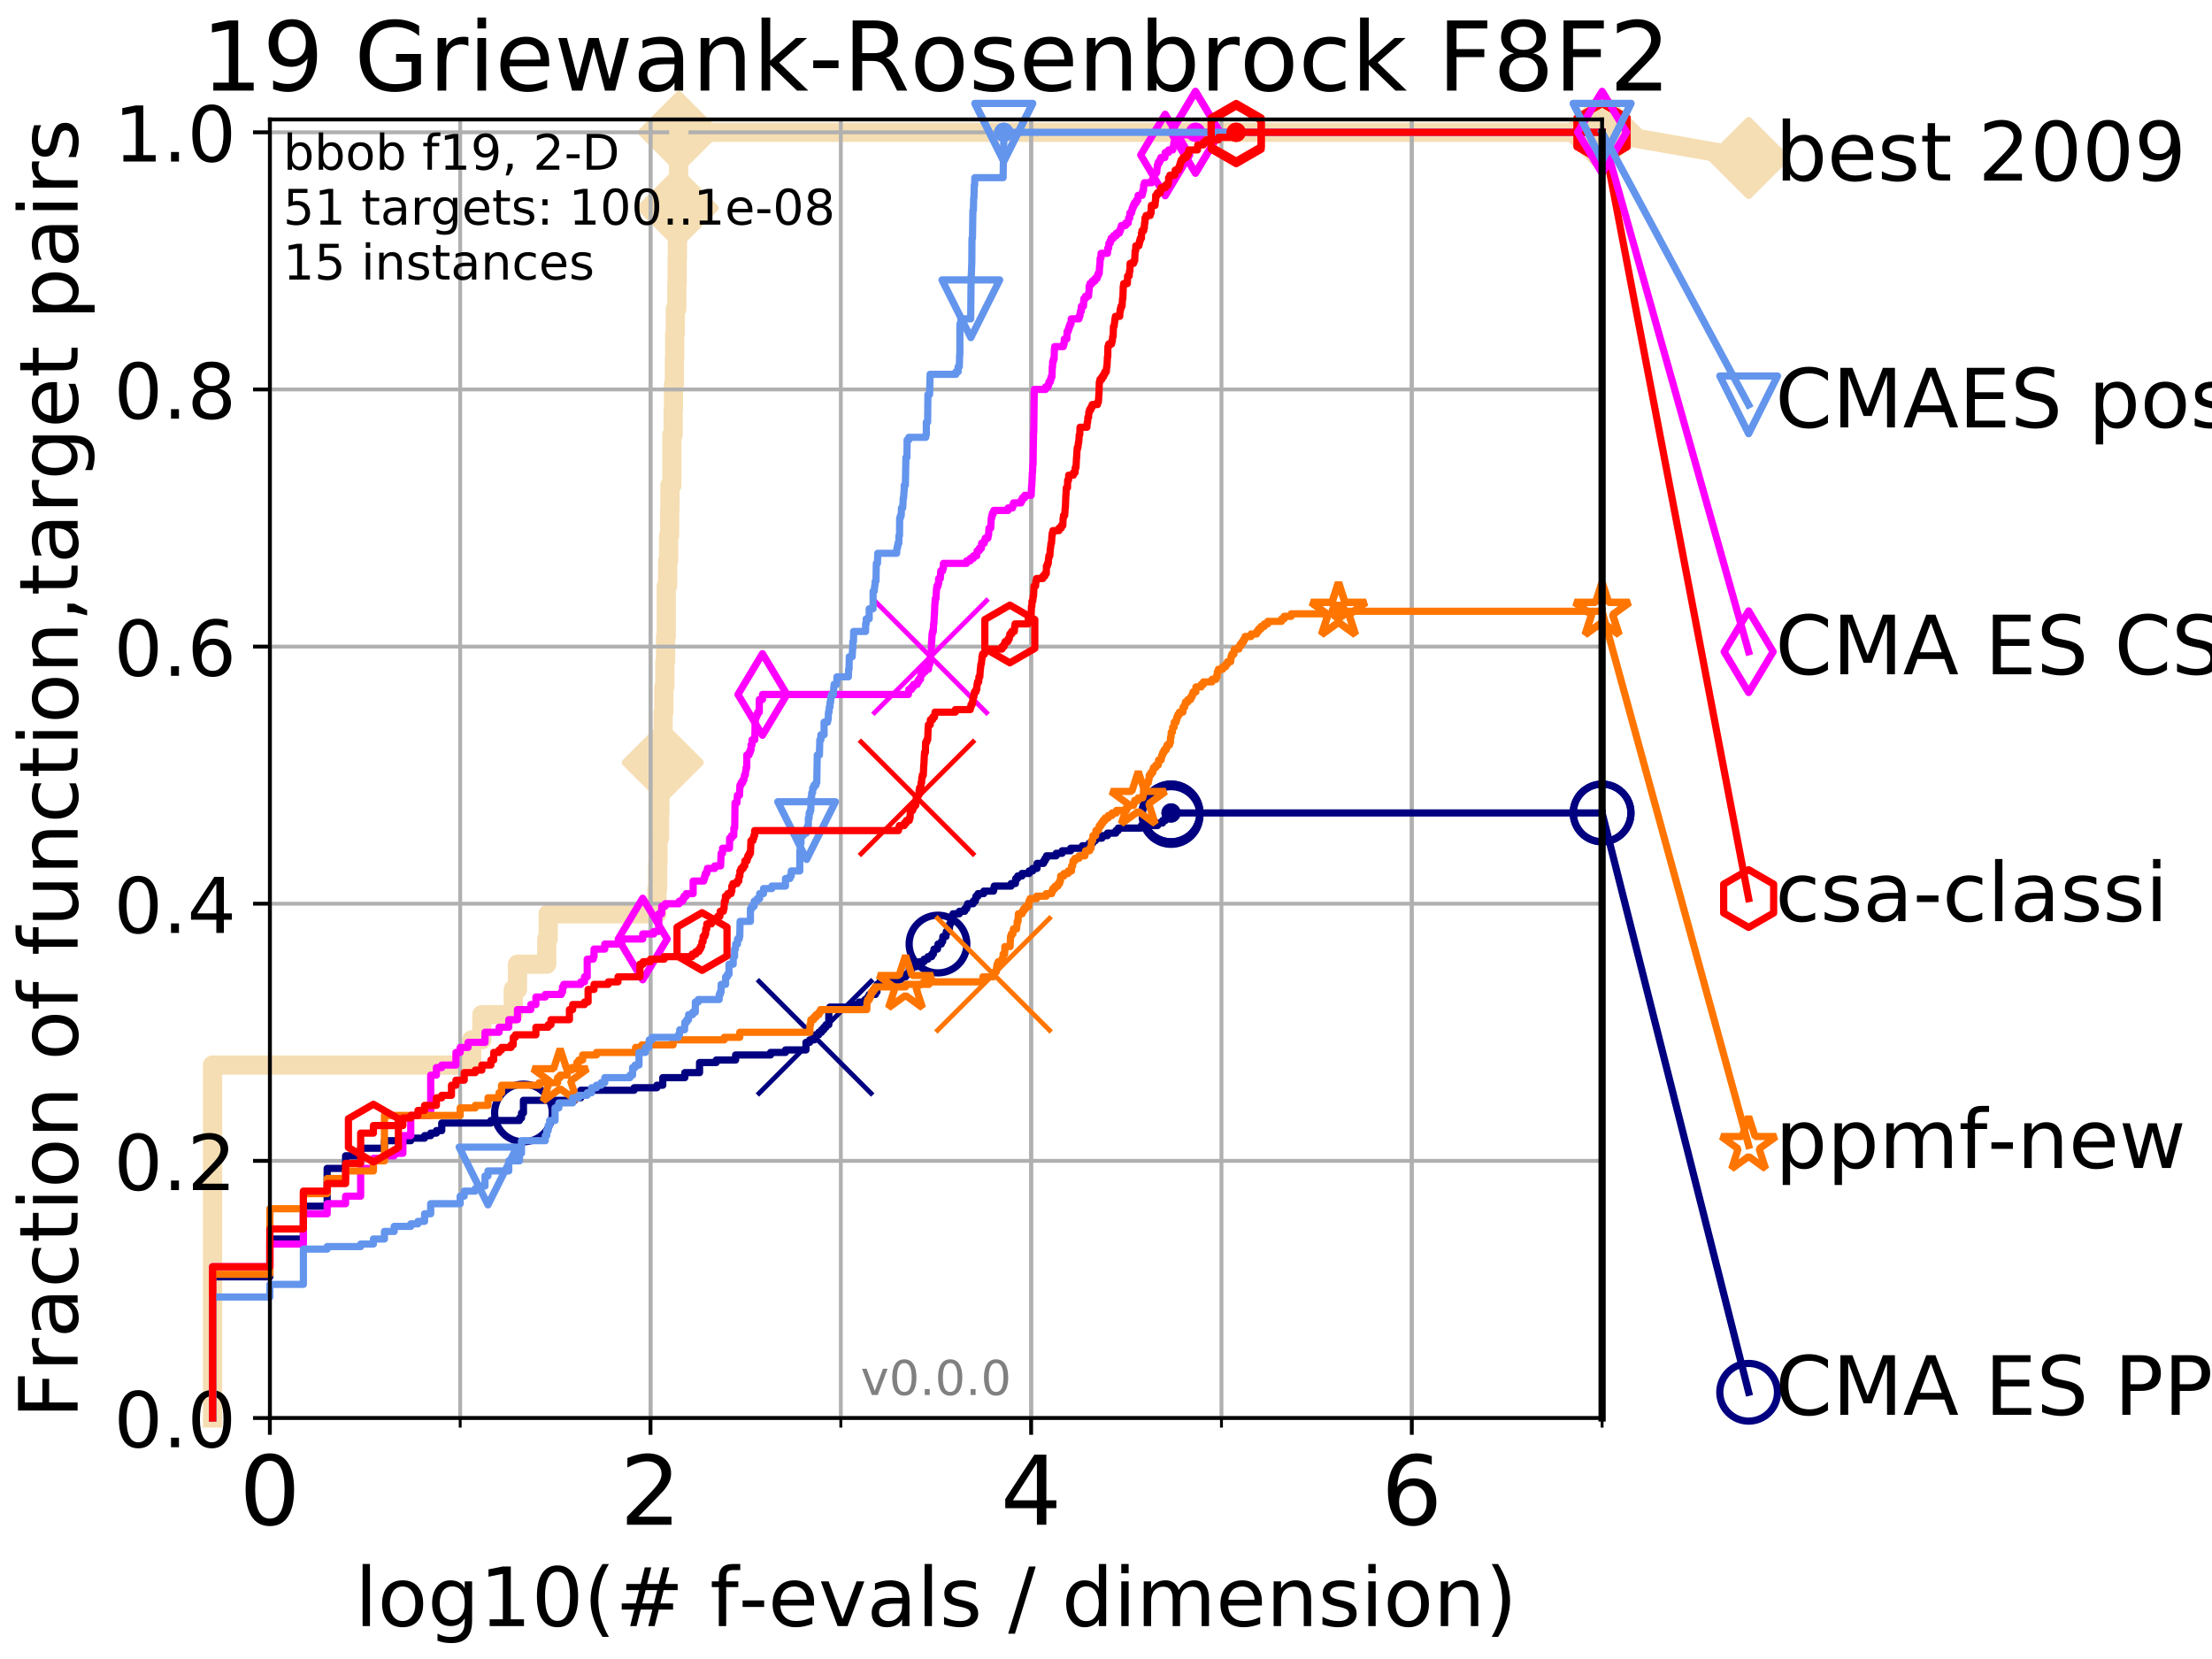 <?xml version="1.0" encoding="utf-8" standalone="no"?>
<!DOCTYPE svg PUBLIC "-//W3C//DTD SVG 1.1//EN"
  "http://www.w3.org/Graphics/SVG/1.1/DTD/svg11.dtd">
<!-- Created with matplotlib (http://matplotlib.org/) -->
<svg height="345pt" version="1.1" viewBox="0 0 460 345" width="460pt" xmlns="http://www.w3.org/2000/svg" xmlns:xlink="http://www.w3.org/1999/xlink">
 <defs>
  <style type="text/css">
*{stroke-linecap:butt;stroke-linejoin:round;}
  </style>
 </defs>
 <g id="figure_1">
  <g id="patch_1">
   <path d="M 0 345.6 
L 460.8 345.6 
L 460.8 0 
L 0 0 
z
" style="fill:#ffffff;"/>
  </g>
  <g id="axes_1">
   <g id="patch_2">
    <path d="M 56.12 294.88 
L 333.168 294.88 
L 333.168 24.84 
L 56.12 24.84 
z
" style="fill:#ffffff;"/>
   </g>
   <g id="line2d_1">
    <path d="M 44.206 294.88 
L 44.206 221.485 
L 98.101 221.485 
L 98.101 216.243 
L 100.208 216.243 
L 100.208 211 
L 106.731 211 
L 106.731 205.758 
L 107.613 205.758 
L 107.613 200.515 
L 113.7 200.515 
L 113.7 195.273 
L 113.999 195.273 
L 113.999 190.03 
L 136.599 190.03 
L 136.599 184.788 
L 136.758 184.788 
L 136.758 179.546 
L 136.837 179.546 
L 136.837 174.303 
L 137.148 174.303 
L 137.148 169.061 
L 137.225 169.061 
L 137.225 163.818 
L 137.453 163.818 
L 137.453 158.576 
L 137.828 158.576 
L 137.828 153.333 
L 137.902 153.333 
L 137.902 148.091 
L 138.049 148.091 
L 138.049 142.848 
L 138.267 142.848 
L 138.267 137.606 
L 138.41 137.606 
L 138.41 132.363 
L 138.553 132.363 
L 138.553 121.878 
L 138.835 121.878 
L 138.835 116.636 
L 139.043 116.636 
L 139.043 111.393 
L 139.249 111.393 
L 139.249 106.151 
L 139.317 106.151 
L 139.317 100.908 
L 139.72 100.908 
L 139.72 90.423 
L 139.983 90.423 
L 139.983 85.181 
L 140.049 85.181 
L 140.049 79.938 
L 140.243 79.938 
L 140.243 74.696 
L 140.307 74.696 
L 140.307 69.453 
L 140.435 69.453 
L 140.435 64.211 
L 140.75 64.211 
L 140.75 58.969 
L 140.813 58.969 
L 140.813 53.726 
L 140.875 53.726 
L 140.875 43.241 
L 140.937 43.241 
L 140.937 37.999 
L 141.121 37.999 
L 141.121 32.756 
L 141.182 32.756 
L 141.182 27.514 
L 333.168 27.514 
" style="fill:none;stroke:#f5deb3;stroke-linecap:square;stroke-width:4;"/>
   </g>
   <g id="line2d_2">
    <defs>
     <path d="M -0 7.778 
L 7.778 0 
L 0 -7.778 
L -7.778 -0 
z
" id="m5359033630" style="stroke:#f5deb3;stroke-linejoin:miter;stroke-width:1.5;"/>
    </defs>
    <g>
     <use style="fill:#f5deb3;stroke:#f5deb3;stroke-linejoin:miter;stroke-width:1.5;" x="137.828" xlink:href="#m5359033630" y="158.576"/>
     <use style="fill:#f5deb3;stroke:#f5deb3;stroke-linejoin:miter;stroke-width:1.5;" x="140.937" xlink:href="#m5359033630" y="43.241"/>
     <use style="fill:#f5deb3;stroke:#f5deb3;stroke-linejoin:miter;stroke-width:1.5;" x="141.182" xlink:href="#m5359033630" y="27.514"/>
     <use style="fill:#f5deb3;stroke:#f5deb3;stroke-linejoin:miter;stroke-width:1.5;" x="141.182" xlink:href="#m5359033630" y="27.514"/>
     <use style="fill:#f5deb3;stroke:#f5deb3;stroke-linejoin:miter;stroke-width:1.5;" x="333.168" xlink:href="#m5359033630" y="27.514"/>
    </g>
   </g>
   <g id="line2d_3">
    <path style="fill:none;stroke:#f5deb3;stroke-linecap:square;stroke-width:4;"/>
    <g/>
   </g>
   <g id="line2d_4">
    <path d="M 333.168 27.514 
L 363.643 32.861 
" style="fill:none;stroke:#f5deb3;stroke-linecap:square;stroke-width:4;"/>
    <g>
     <use style="fill:#f5deb3;stroke:#f5deb3;stroke-linejoin:miter;stroke-width:1.5;" x="333.168" xlink:href="#m5359033630" y="27.514"/>
     <use style="fill:#f5deb3;stroke:#f5deb3;stroke-linejoin:miter;stroke-width:1.5;" x="363.643" xlink:href="#m5359033630" y="32.861"/>
    </g>
   </g>
   <g id="matplotlib.axis_1">
    <g id="xtick_1">
     <g id="line2d_5">
      <path clip-path="url(#p0c1563a545)" d="M 56.12 294.88 
L 56.12 24.84 
" style="fill:none;stroke:#b0b0b0;stroke-linecap:square;stroke-width:0.8;"/>
     </g>
     <g id="line2d_6">
      <defs>
       <path d="M 0 0 
L 0 3.5 
" id="m265342cfc6" style="stroke:#000000;stroke-width:0.8;"/>
      </defs>
      <g>
       <use style="stroke:#000000;stroke-width:0.8;" x="56.12" xlink:href="#m265342cfc6" y="294.88"/>
      </g>
     </g>
     <g id="text_1">
      <!-- 0 -->
      <defs>
       <path d="M 31.781 66.406 
Q 24.172 66.406 20.328 58.906 
Q 16.5 51.422 16.5 36.375 
Q 16.5 21.391 20.328 13.891 
Q 24.172 6.391 31.781 6.391 
Q 39.453 6.391 43.281 13.891 
Q 47.125 21.391 47.125 36.375 
Q 47.125 51.422 43.281 58.906 
Q 39.453 66.406 31.781 66.406 
z
M 31.781 74.219 
Q 44.047 74.219 50.516 64.516 
Q 56.984 54.828 56.984 36.375 
Q 56.984 17.969 50.516 8.266 
Q 44.047 -1.422 31.781 -1.422 
Q 19.531 -1.422 13.062 8.266 
Q 6.594 17.969 6.594 36.375 
Q 6.594 54.828 13.062 64.516 
Q 19.531 74.219 31.781 74.219 
z
" id="DejaVuSans-30"/>
      </defs>
      <g transform="translate(49.758 317.077)scale(0.2 -0.2)">
       <use xlink:href="#DejaVuSans-30"/>
      </g>
     </g>
    </g>
    <g id="xtick_2">
     <g id="line2d_7">
      <path clip-path="url(#p0c1563a545)" d="M 135.277 294.88 
L 135.277 24.84 
" style="fill:none;stroke:#b0b0b0;stroke-linecap:square;stroke-width:0.8;"/>
     </g>
     <g id="line2d_8">
      <g>
       <use style="stroke:#000000;stroke-width:0.8;" x="135.277" xlink:href="#m265342cfc6" y="294.88"/>
      </g>
     </g>
     <g id="text_2">
      <!-- 2 -->
      <defs>
       <path d="M 19.188 8.297 
L 53.609 8.297 
L 53.609 0 
L 7.328 0 
L 7.328 8.297 
Q 12.938 14.109 22.625 23.891 
Q 32.328 33.688 34.812 36.531 
Q 39.547 41.844 41.422 45.531 
Q 43.312 49.219 43.312 52.781 
Q 43.312 58.594 39.234 62.25 
Q 35.156 65.922 28.609 65.922 
Q 23.969 65.922 18.812 64.312 
Q 13.672 62.703 7.812 59.422 
L 7.812 69.391 
Q 13.766 71.781 18.938 73 
Q 24.125 74.219 28.422 74.219 
Q 39.75 74.219 46.484 68.547 
Q 53.219 62.891 53.219 53.422 
Q 53.219 48.922 51.531 44.891 
Q 49.859 40.875 45.406 35.406 
Q 44.188 33.984 37.641 27.219 
Q 31.109 20.453 19.188 8.297 
z
" id="DejaVuSans-32"/>
      </defs>
      <g transform="translate(128.914 317.077)scale(0.2 -0.2)">
       <use xlink:href="#DejaVuSans-32"/>
      </g>
     </g>
    </g>
    <g id="xtick_3">
     <g id="line2d_9">
      <path clip-path="url(#p0c1563a545)" d="M 214.433 294.88 
L 214.433 24.84 
" style="fill:none;stroke:#b0b0b0;stroke-linecap:square;stroke-width:0.8;"/>
     </g>
     <g id="line2d_10">
      <g>
       <use style="stroke:#000000;stroke-width:0.8;" x="214.433" xlink:href="#m265342cfc6" y="294.88"/>
      </g>
     </g>
     <g id="text_3">
      <!-- 4 -->
      <defs>
       <path d="M 37.797 64.312 
L 12.891 25.391 
L 37.797 25.391 
z
M 35.203 72.906 
L 47.609 72.906 
L 47.609 25.391 
L 58.016 25.391 
L 58.016 17.188 
L 47.609 17.188 
L 47.609 0 
L 37.797 0 
L 37.797 17.188 
L 4.891 17.188 
L 4.891 26.703 
z
" id="DejaVuSans-34"/>
      </defs>
      <g transform="translate(208.071 317.077)scale(0.2 -0.2)">
       <use xlink:href="#DejaVuSans-34"/>
      </g>
     </g>
    </g>
    <g id="xtick_4">
     <g id="line2d_11">
      <path clip-path="url(#p0c1563a545)" d="M 293.59 294.88 
L 293.59 24.84 
" style="fill:none;stroke:#b0b0b0;stroke-linecap:square;stroke-width:0.8;"/>
     </g>
     <g id="line2d_12">
      <g>
       <use style="stroke:#000000;stroke-width:0.8;" x="293.59" xlink:href="#m265342cfc6" y="294.88"/>
      </g>
     </g>
     <g id="text_4">
      <!-- 6 -->
      <defs>
       <path d="M 33.016 40.375 
Q 26.375 40.375 22.484 35.828 
Q 18.609 31.297 18.609 23.391 
Q 18.609 15.531 22.484 10.953 
Q 26.375 6.391 33.016 6.391 
Q 39.656 6.391 43.531 10.953 
Q 47.406 15.531 47.406 23.391 
Q 47.406 31.297 43.531 35.828 
Q 39.656 40.375 33.016 40.375 
z
M 52.594 71.297 
L 52.594 62.312 
Q 48.875 64.062 45.094 64.984 
Q 41.312 65.922 37.594 65.922 
Q 27.828 65.922 22.672 59.328 
Q 17.531 52.734 16.797 39.406 
Q 19.672 43.656 24.016 45.922 
Q 28.375 48.188 33.594 48.188 
Q 44.578 48.188 50.953 41.516 
Q 57.328 34.859 57.328 23.391 
Q 57.328 12.156 50.688 5.359 
Q 44.047 -1.422 33.016 -1.422 
Q 20.359 -1.422 13.672 8.266 
Q 6.984 17.969 6.984 36.375 
Q 6.984 53.656 15.188 63.938 
Q 23.391 74.219 37.203 74.219 
Q 40.922 74.219 44.703 73.484 
Q 48.484 72.75 52.594 71.297 
z
" id="DejaVuSans-36"/>
      </defs>
      <g transform="translate(287.227 317.077)scale(0.2 -0.2)">
       <use xlink:href="#DejaVuSans-36"/>
      </g>
     </g>
    </g>
    <g id="xtick_5">
     <g id="line2d_13">
      <path clip-path="url(#p0c1563a545)" d="M 56.12 294.88 
L 56.12 24.84 
" style="fill:none;stroke:#b0b0b0;stroke-linecap:square;stroke-width:0.8;"/>
     </g>
     <g id="line2d_14">
      <defs>
       <path d="M 0 0 
L 0 2 
" id="ma86e9f3d02" style="stroke:#000000;stroke-width:0.6;"/>
      </defs>
      <g>
       <use style="stroke:#000000;stroke-width:0.6;" x="56.12" xlink:href="#ma86e9f3d02" y="294.88"/>
      </g>
     </g>
    </g>
    <g id="xtick_6">
     <g id="line2d_15">
      <path clip-path="url(#p0c1563a545)" d="M 95.698 294.88 
L 95.698 24.84 
" style="fill:none;stroke:#b0b0b0;stroke-linecap:square;stroke-width:0.8;"/>
     </g>
     <g id="line2d_16">
      <g>
       <use style="stroke:#000000;stroke-width:0.6;" x="95.698" xlink:href="#ma86e9f3d02" y="294.88"/>
      </g>
     </g>
    </g>
    <g id="xtick_7">
     <g id="line2d_17">
      <path clip-path="url(#p0c1563a545)" d="M 135.277 294.88 
L 135.277 24.84 
" style="fill:none;stroke:#b0b0b0;stroke-linecap:square;stroke-width:0.8;"/>
     </g>
     <g id="line2d_18">
      <g>
       <use style="stroke:#000000;stroke-width:0.6;" x="135.277" xlink:href="#ma86e9f3d02" y="294.88"/>
      </g>
     </g>
    </g>
    <g id="xtick_8">
     <g id="line2d_19">
      <path clip-path="url(#p0c1563a545)" d="M 174.855 294.88 
L 174.855 24.84 
" style="fill:none;stroke:#b0b0b0;stroke-linecap:square;stroke-width:0.8;"/>
     </g>
     <g id="line2d_20">
      <g>
       <use style="stroke:#000000;stroke-width:0.6;" x="174.855" xlink:href="#ma86e9f3d02" y="294.88"/>
      </g>
     </g>
    </g>
    <g id="xtick_9">
     <g id="line2d_21">
      <path clip-path="url(#p0c1563a545)" d="M 214.433 294.88 
L 214.433 24.84 
" style="fill:none;stroke:#b0b0b0;stroke-linecap:square;stroke-width:0.8;"/>
     </g>
     <g id="line2d_22">
      <g>
       <use style="stroke:#000000;stroke-width:0.6;" x="214.433" xlink:href="#ma86e9f3d02" y="294.88"/>
      </g>
     </g>
    </g>
    <g id="xtick_10">
     <g id="line2d_23">
      <path clip-path="url(#p0c1563a545)" d="M 254.011 294.88 
L 254.011 24.84 
" style="fill:none;stroke:#b0b0b0;stroke-linecap:square;stroke-width:0.8;"/>
     </g>
     <g id="line2d_24">
      <g>
       <use style="stroke:#000000;stroke-width:0.6;" x="254.011" xlink:href="#ma86e9f3d02" y="294.88"/>
      </g>
     </g>
    </g>
    <g id="xtick_11">
     <g id="line2d_25">
      <path clip-path="url(#p0c1563a545)" d="M 293.59 294.88 
L 293.59 24.84 
" style="fill:none;stroke:#b0b0b0;stroke-linecap:square;stroke-width:0.8;"/>
     </g>
     <g id="line2d_26">
      <g>
       <use style="stroke:#000000;stroke-width:0.6;" x="293.59" xlink:href="#ma86e9f3d02" y="294.88"/>
      </g>
     </g>
    </g>
    <g id="xtick_12">
     <g id="line2d_27">
      <path clip-path="url(#p0c1563a545)" d="M 333.168 294.88 
L 333.168 24.84 
" style="fill:none;stroke:#b0b0b0;stroke-linecap:square;stroke-width:0.8;"/>
     </g>
     <g id="line2d_28">
      <g>
       <use style="stroke:#000000;stroke-width:0.6;" x="333.168" xlink:href="#ma86e9f3d02" y="294.88"/>
      </g>
     </g>
    </g>
    <g id="text_5">
     <!-- log10(# f-evals / dimension) -->
     <defs>
      <path d="M 9.422 75.984 
L 18.406 75.984 
L 18.406 0 
L 9.422 0 
z
" id="DejaVuSans-6c"/>
      <path d="M 30.609 48.391 
Q 23.391 48.391 19.188 42.75 
Q 14.984 37.109 14.984 27.297 
Q 14.984 17.484 19.156 11.844 
Q 23.344 6.203 30.609 6.203 
Q 37.797 6.203 41.984 11.859 
Q 46.188 17.531 46.188 27.297 
Q 46.188 37.016 41.984 42.703 
Q 37.797 48.391 30.609 48.391 
z
M 30.609 56 
Q 42.328 56 49.016 48.375 
Q 55.719 40.766 55.719 27.297 
Q 55.719 13.875 49.016 6.219 
Q 42.328 -1.422 30.609 -1.422 
Q 18.844 -1.422 12.172 6.219 
Q 5.516 13.875 5.516 27.297 
Q 5.516 40.766 12.172 48.375 
Q 18.844 56 30.609 56 
z
" id="DejaVuSans-6f"/>
      <path d="M 45.406 27.984 
Q 45.406 37.75 41.375 43.109 
Q 37.359 48.484 30.078 48.484 
Q 22.859 48.484 18.828 43.109 
Q 14.797 37.75 14.797 27.984 
Q 14.797 18.266 18.828 12.891 
Q 22.859 7.516 30.078 7.516 
Q 37.359 7.516 41.375 12.891 
Q 45.406 18.266 45.406 27.984 
z
M 54.391 6.781 
Q 54.391 -7.172 48.188 -13.984 
Q 42 -20.797 29.203 -20.797 
Q 24.469 -20.797 20.266 -20.094 
Q 16.062 -19.391 12.109 -17.922 
L 12.109 -9.188 
Q 16.062 -11.328 19.922 -12.344 
Q 23.781 -13.375 27.781 -13.375 
Q 36.625 -13.375 41.016 -8.766 
Q 45.406 -4.156 45.406 5.172 
L 45.406 9.625 
Q 42.625 4.781 38.281 2.391 
Q 33.938 0 27.875 0 
Q 17.828 0 11.672 7.656 
Q 5.516 15.328 5.516 27.984 
Q 5.516 40.672 11.672 48.328 
Q 17.828 56 27.875 56 
Q 33.938 56 38.281 53.609 
Q 42.625 51.219 45.406 46.391 
L 45.406 54.688 
L 54.391 54.688 
z
" id="DejaVuSans-67"/>
      <path d="M 12.406 8.297 
L 28.516 8.297 
L 28.516 63.922 
L 10.984 60.406 
L 10.984 69.391 
L 28.422 72.906 
L 38.281 72.906 
L 38.281 8.297 
L 54.391 8.297 
L 54.391 0 
L 12.406 0 
z
" id="DejaVuSans-31"/>
      <path d="M 31 75.875 
Q 24.469 64.656 21.281 53.656 
Q 18.109 42.672 18.109 31.391 
Q 18.109 20.125 21.312 9.062 
Q 24.516 -2 31 -13.188 
L 23.188 -13.188 
Q 15.875 -1.703 12.234 9.375 
Q 8.594 20.453 8.594 31.391 
Q 8.594 42.281 12.203 53.312 
Q 15.828 64.359 23.188 75.875 
z
" id="DejaVuSans-28"/>
      <path d="M 51.125 44 
L 36.922 44 
L 32.812 27.688 
L 47.125 27.688 
z
M 43.797 71.781 
L 38.719 51.516 
L 52.984 51.516 
L 58.109 71.781 
L 65.922 71.781 
L 60.891 51.516 
L 76.125 51.516 
L 76.125 44 
L 58.984 44 
L 54.984 27.688 
L 70.516 27.688 
L 70.516 20.219 
L 53.078 20.219 
L 48 0 
L 40.188 0 
L 45.219 20.219 
L 30.906 20.219 
L 25.875 0 
L 18.016 0 
L 23.094 20.219 
L 7.719 20.219 
L 7.719 27.688 
L 24.906 27.688 
L 29 44 
L 13.281 44 
L 13.281 51.516 
L 30.906 51.516 
L 35.891 71.781 
z
" id="DejaVuSans-23"/>
      <path id="DejaVuSans-20"/>
      <path d="M 37.109 75.984 
L 37.109 68.5 
L 28.516 68.5 
Q 23.688 68.5 21.797 66.547 
Q 19.922 64.594 19.922 59.516 
L 19.922 54.688 
L 34.719 54.688 
L 34.719 47.703 
L 19.922 47.703 
L 19.922 0 
L 10.891 0 
L 10.891 47.703 
L 2.297 47.703 
L 2.297 54.688 
L 10.891 54.688 
L 10.891 58.5 
Q 10.891 67.625 15.141 71.797 
Q 19.391 75.984 28.609 75.984 
z
" id="DejaVuSans-66"/>
      <path d="M 4.891 31.391 
L 31.203 31.391 
L 31.203 23.391 
L 4.891 23.391 
z
" id="DejaVuSans-2d"/>
      <path d="M 56.203 29.594 
L 56.203 25.203 
L 14.891 25.203 
Q 15.484 15.922 20.484 11.062 
Q 25.484 6.203 34.422 6.203 
Q 39.594 6.203 44.453 7.469 
Q 49.312 8.734 54.109 11.281 
L 54.109 2.781 
Q 49.266 0.734 44.188 -0.344 
Q 39.109 -1.422 33.891 -1.422 
Q 20.797 -1.422 13.156 6.188 
Q 5.516 13.812 5.516 26.812 
Q 5.516 40.234 12.766 48.109 
Q 20.016 56 32.328 56 
Q 43.359 56 49.781 48.891 
Q 56.203 41.797 56.203 29.594 
z
M 47.219 32.234 
Q 47.125 39.594 43.094 43.984 
Q 39.062 48.391 32.422 48.391 
Q 24.906 48.391 20.391 44.141 
Q 15.875 39.891 15.188 32.172 
z
" id="DejaVuSans-65"/>
      <path d="M 2.984 54.688 
L 12.5 54.688 
L 29.594 8.797 
L 46.688 54.688 
L 56.203 54.688 
L 35.688 0 
L 23.484 0 
z
" id="DejaVuSans-76"/>
      <path d="M 34.281 27.484 
Q 23.391 27.484 19.188 25 
Q 14.984 22.516 14.984 16.5 
Q 14.984 11.719 18.141 8.906 
Q 21.297 6.109 26.703 6.109 
Q 34.188 6.109 38.703 11.406 
Q 43.219 16.703 43.219 25.484 
L 43.219 27.484 
z
M 52.203 31.203 
L 52.203 0 
L 43.219 0 
L 43.219 8.297 
Q 40.141 3.328 35.547 0.953 
Q 30.953 -1.422 24.312 -1.422 
Q 15.922 -1.422 10.953 3.297 
Q 6 8.016 6 15.922 
Q 6 25.141 12.172 29.828 
Q 18.359 34.516 30.609 34.516 
L 43.219 34.516 
L 43.219 35.406 
Q 43.219 41.609 39.141 45 
Q 35.062 48.391 27.688 48.391 
Q 23 48.391 18.547 47.266 
Q 14.109 46.141 10.016 43.891 
L 10.016 52.203 
Q 14.938 54.109 19.578 55.047 
Q 24.219 56 28.609 56 
Q 40.484 56 46.344 49.844 
Q 52.203 43.703 52.203 31.203 
z
" id="DejaVuSans-61"/>
      <path d="M 44.281 53.078 
L 44.281 44.578 
Q 40.484 46.531 36.375 47.5 
Q 32.281 48.484 27.875 48.484 
Q 21.188 48.484 17.844 46.438 
Q 14.5 44.391 14.5 40.281 
Q 14.5 37.156 16.891 35.375 
Q 19.281 33.594 26.516 31.984 
L 29.594 31.297 
Q 39.156 29.25 43.188 25.516 
Q 47.219 21.781 47.219 15.094 
Q 47.219 7.469 41.188 3.016 
Q 35.156 -1.422 24.609 -1.422 
Q 20.219 -1.422 15.453 -0.562 
Q 10.688 0.297 5.422 2 
L 5.422 11.281 
Q 10.406 8.688 15.234 7.391 
Q 20.062 6.109 24.812 6.109 
Q 31.156 6.109 34.562 8.281 
Q 37.984 10.453 37.984 14.406 
Q 37.984 18.062 35.516 20.016 
Q 33.062 21.969 24.703 23.781 
L 21.578 24.516 
Q 13.234 26.266 9.516 29.906 
Q 5.812 33.547 5.812 39.891 
Q 5.812 47.609 11.281 51.797 
Q 16.75 56 26.812 56 
Q 31.781 56 36.172 55.266 
Q 40.578 54.547 44.281 53.078 
z
" id="DejaVuSans-73"/>
      <path d="M 25.391 72.906 
L 33.688 72.906 
L 8.297 -9.281 
L 0 -9.281 
z
" id="DejaVuSans-2f"/>
      <path d="M 45.406 46.391 
L 45.406 75.984 
L 54.391 75.984 
L 54.391 0 
L 45.406 0 
L 45.406 8.203 
Q 42.578 3.328 38.25 0.953 
Q 33.938 -1.422 27.875 -1.422 
Q 17.969 -1.422 11.734 6.484 
Q 5.516 14.406 5.516 27.297 
Q 5.516 40.188 11.734 48.094 
Q 17.969 56 27.875 56 
Q 33.938 56 38.25 53.625 
Q 42.578 51.266 45.406 46.391 
z
M 14.797 27.297 
Q 14.797 17.391 18.875 11.75 
Q 22.953 6.109 30.078 6.109 
Q 37.203 6.109 41.297 11.75 
Q 45.406 17.391 45.406 27.297 
Q 45.406 37.203 41.297 42.844 
Q 37.203 48.484 30.078 48.484 
Q 22.953 48.484 18.875 42.844 
Q 14.797 37.203 14.797 27.297 
z
" id="DejaVuSans-64"/>
      <path d="M 9.422 54.688 
L 18.406 54.688 
L 18.406 0 
L 9.422 0 
z
M 9.422 75.984 
L 18.406 75.984 
L 18.406 64.594 
L 9.422 64.594 
z
" id="DejaVuSans-69"/>
      <path d="M 52 44.188 
Q 55.375 50.25 60.062 53.125 
Q 64.75 56 71.094 56 
Q 79.641 56 84.281 50.016 
Q 88.922 44.047 88.922 33.016 
L 88.922 0 
L 79.891 0 
L 79.891 32.719 
Q 79.891 40.578 77.094 44.375 
Q 74.312 48.188 68.609 48.188 
Q 61.625 48.188 57.562 43.547 
Q 53.516 38.922 53.516 30.906 
L 53.516 0 
L 44.484 0 
L 44.484 32.719 
Q 44.484 40.625 41.703 44.406 
Q 38.922 48.188 33.109 48.188 
Q 26.219 48.188 22.156 43.531 
Q 18.109 38.875 18.109 30.906 
L 18.109 0 
L 9.078 0 
L 9.078 54.688 
L 18.109 54.688 
L 18.109 46.188 
Q 21.188 51.219 25.484 53.609 
Q 29.781 56 35.688 56 
Q 41.656 56 45.828 52.969 
Q 50 49.953 52 44.188 
z
" id="DejaVuSans-6d"/>
      <path d="M 54.891 33.016 
L 54.891 0 
L 45.906 0 
L 45.906 32.719 
Q 45.906 40.484 42.875 44.328 
Q 39.844 48.188 33.797 48.188 
Q 26.516 48.188 22.312 43.547 
Q 18.109 38.922 18.109 30.906 
L 18.109 0 
L 9.078 0 
L 9.078 54.688 
L 18.109 54.688 
L 18.109 46.188 
Q 21.344 51.125 25.703 53.562 
Q 30.078 56 35.797 56 
Q 45.219 56 50.047 50.172 
Q 54.891 44.344 54.891 33.016 
z
" id="DejaVuSans-6e"/>
      <path d="M 8.016 75.875 
L 15.828 75.875 
Q 23.141 64.359 26.781 53.312 
Q 30.422 42.281 30.422 31.391 
Q 30.422 20.453 26.781 9.375 
Q 23.141 -1.703 15.828 -13.188 
L 8.016 -13.188 
Q 14.5 -2 17.703 9.062 
Q 20.906 20.125 20.906 31.391 
Q 20.906 42.672 17.703 53.656 
Q 14.5 64.656 8.016 75.875 
z
" id="DejaVuSans-29"/>
     </defs>
     <g transform="translate(73.803 338.154)scale(0.17 -0.17)">
      <use xlink:href="#DejaVuSans-6c"/>
      <use x="27.783" xlink:href="#DejaVuSans-6f"/>
      <use x="88.965" xlink:href="#DejaVuSans-67"/>
      <use x="152.441" xlink:href="#DejaVuSans-31"/>
      <use x="216.064" xlink:href="#DejaVuSans-30"/>
      <use x="279.688" xlink:href="#DejaVuSans-28"/>
      <use x="318.701" xlink:href="#DejaVuSans-23"/>
      <use x="402.49" xlink:href="#DejaVuSans-20"/>
      <use x="434.277" xlink:href="#DejaVuSans-66"/>
      <use x="469.404" xlink:href="#DejaVuSans-2d"/>
      <use x="505.488" xlink:href="#DejaVuSans-65"/>
      <use x="567.012" xlink:href="#DejaVuSans-76"/>
      <use x="626.191" xlink:href="#DejaVuSans-61"/>
      <use x="687.471" xlink:href="#DejaVuSans-6c"/>
      <use x="715.254" xlink:href="#DejaVuSans-73"/>
      <use x="767.354" xlink:href="#DejaVuSans-20"/>
      <use x="799.141" xlink:href="#DejaVuSans-2f"/>
      <use x="832.832" xlink:href="#DejaVuSans-20"/>
      <use x="864.619" xlink:href="#DejaVuSans-64"/>
      <use x="928.096" xlink:href="#DejaVuSans-69"/>
      <use x="955.879" xlink:href="#DejaVuSans-6d"/>
      <use x="1053.291" xlink:href="#DejaVuSans-65"/>
      <use x="1114.814" xlink:href="#DejaVuSans-6e"/>
      <use x="1178.193" xlink:href="#DejaVuSans-73"/>
      <use x="1230.293" xlink:href="#DejaVuSans-69"/>
      <use x="1258.076" xlink:href="#DejaVuSans-6f"/>
      <use x="1319.258" xlink:href="#DejaVuSans-6e"/>
      <use x="1382.637" xlink:href="#DejaVuSans-29"/>
     </g>
    </g>
   </g>
   <g id="matplotlib.axis_2">
    <g id="ytick_1">
     <g id="line2d_29">
      <path clip-path="url(#p0c1563a545)" d="M 56.12 294.88 
L 333.168 294.88 
" style="fill:none;stroke:#b0b0b0;stroke-linecap:square;stroke-width:0.8;"/>
     </g>
     <g id="line2d_30">
      <defs>
       <path d="M 0 0 
L -3.5 0 
" id="m98d85aabd5" style="stroke:#000000;stroke-width:0.8;"/>
      </defs>
      <g>
       <use style="stroke:#000000;stroke-width:0.8;" x="56.12" xlink:href="#m98d85aabd5" y="294.88"/>
      </g>
     </g>
     <g id="text_6">
      <!-- 0.0 -->
      <defs>
       <path d="M 10.688 12.406 
L 21 12.406 
L 21 0 
L 10.688 0 
z
" id="DejaVuSans-2e"/>
      </defs>
      <g transform="translate(23.675 300.959)scale(0.16 -0.16)">
       <use xlink:href="#DejaVuSans-30"/>
       <use x="63.623" xlink:href="#DejaVuSans-2e"/>
       <use x="95.41" xlink:href="#DejaVuSans-30"/>
      </g>
     </g>
    </g>
    <g id="ytick_2">
     <g id="line2d_31">
      <path clip-path="url(#p0c1563a545)" d="M 56.12 241.407 
L 333.168 241.407 
" style="fill:none;stroke:#b0b0b0;stroke-linecap:square;stroke-width:0.8;"/>
     </g>
     <g id="line2d_32">
      <g>
       <use style="stroke:#000000;stroke-width:0.8;" x="56.12" xlink:href="#m98d85aabd5" y="241.407"/>
      </g>
     </g>
     <g id="text_7">
      <!-- 0.2 -->
      <g transform="translate(23.675 247.485)scale(0.16 -0.16)">
       <use xlink:href="#DejaVuSans-30"/>
       <use x="63.623" xlink:href="#DejaVuSans-2e"/>
       <use x="95.41" xlink:href="#DejaVuSans-32"/>
      </g>
     </g>
    </g>
    <g id="ytick_3">
     <g id="line2d_33">
      <path clip-path="url(#p0c1563a545)" d="M 56.12 187.933 
L 333.168 187.933 
" style="fill:none;stroke:#b0b0b0;stroke-linecap:square;stroke-width:0.8;"/>
     </g>
     <g id="line2d_34">
      <g>
       <use style="stroke:#000000;stroke-width:0.8;" x="56.12" xlink:href="#m98d85aabd5" y="187.933"/>
      </g>
     </g>
     <g id="text_8">
      <!-- 0.4 -->
      <g transform="translate(23.675 194.012)scale(0.16 -0.16)">
       <use xlink:href="#DejaVuSans-30"/>
       <use x="63.623" xlink:href="#DejaVuSans-2e"/>
       <use x="95.41" xlink:href="#DejaVuSans-34"/>
      </g>
     </g>
    </g>
    <g id="ytick_4">
     <g id="line2d_35">
      <path clip-path="url(#p0c1563a545)" d="M 56.12 134.46 
L 333.168 134.46 
" style="fill:none;stroke:#b0b0b0;stroke-linecap:square;stroke-width:0.8;"/>
     </g>
     <g id="line2d_36">
      <g>
       <use style="stroke:#000000;stroke-width:0.8;" x="56.12" xlink:href="#m98d85aabd5" y="134.46"/>
      </g>
     </g>
     <g id="text_9">
      <!-- 0.6 -->
      <g transform="translate(23.675 140.539)scale(0.16 -0.16)">
       <use xlink:href="#DejaVuSans-30"/>
       <use x="63.623" xlink:href="#DejaVuSans-2e"/>
       <use x="95.41" xlink:href="#DejaVuSans-36"/>
      </g>
     </g>
    </g>
    <g id="ytick_5">
     <g id="line2d_37">
      <path clip-path="url(#p0c1563a545)" d="M 56.12 80.987 
L 333.168 80.987 
" style="fill:none;stroke:#b0b0b0;stroke-linecap:square;stroke-width:0.8;"/>
     </g>
     <g id="line2d_38">
      <g>
       <use style="stroke:#000000;stroke-width:0.8;" x="56.12" xlink:href="#m98d85aabd5" y="80.987"/>
      </g>
     </g>
     <g id="text_10">
      <!-- 0.8 -->
      <defs>
       <path d="M 31.781 34.625 
Q 24.75 34.625 20.719 30.859 
Q 16.703 27.094 16.703 20.516 
Q 16.703 13.922 20.719 10.156 
Q 24.75 6.391 31.781 6.391 
Q 38.812 6.391 42.859 10.172 
Q 46.922 13.969 46.922 20.516 
Q 46.922 27.094 42.891 30.859 
Q 38.875 34.625 31.781 34.625 
z
M 21.922 38.812 
Q 15.578 40.375 12.031 44.719 
Q 8.5 49.078 8.5 55.328 
Q 8.5 64.062 14.719 69.141 
Q 20.953 74.219 31.781 74.219 
Q 42.672 74.219 48.875 69.141 
Q 55.078 64.062 55.078 55.328 
Q 55.078 49.078 51.531 44.719 
Q 48 40.375 41.703 38.812 
Q 48.828 37.156 52.797 32.312 
Q 56.781 27.484 56.781 20.516 
Q 56.781 9.906 50.312 4.234 
Q 43.844 -1.422 31.781 -1.422 
Q 19.734 -1.422 13.25 4.234 
Q 6.781 9.906 6.781 20.516 
Q 6.781 27.484 10.781 32.312 
Q 14.797 37.156 21.922 38.812 
z
M 18.312 54.391 
Q 18.312 48.734 21.844 45.562 
Q 25.391 42.391 31.781 42.391 
Q 38.141 42.391 41.719 45.562 
Q 45.312 48.734 45.312 54.391 
Q 45.312 60.062 41.719 63.234 
Q 38.141 66.406 31.781 66.406 
Q 25.391 66.406 21.844 63.234 
Q 18.312 60.062 18.312 54.391 
z
" id="DejaVuSans-38"/>
      </defs>
      <g transform="translate(23.675 87.066)scale(0.16 -0.16)">
       <use xlink:href="#DejaVuSans-30"/>
       <use x="63.623" xlink:href="#DejaVuSans-2e"/>
       <use x="95.41" xlink:href="#DejaVuSans-38"/>
      </g>
     </g>
    </g>
    <g id="ytick_6">
     <g id="line2d_39">
      <path clip-path="url(#p0c1563a545)" d="M 56.12 27.514 
L 333.168 27.514 
" style="fill:none;stroke:#b0b0b0;stroke-linecap:square;stroke-width:0.8;"/>
     </g>
     <g id="line2d_40">
      <g>
       <use style="stroke:#000000;stroke-width:0.8;" x="56.12" xlink:href="#m98d85aabd5" y="27.514"/>
      </g>
     </g>
     <g id="text_11">
      <!-- 1.0 -->
      <g transform="translate(23.675 33.592)scale(0.16 -0.16)">
       <use xlink:href="#DejaVuSans-31"/>
       <use x="63.623" xlink:href="#DejaVuSans-2e"/>
       <use x="95.41" xlink:href="#DejaVuSans-30"/>
      </g>
     </g>
    </g>
    <g id="text_12">
     <!-- Fraction of function,target pairs -->
     <defs>
      <path d="M 9.812 72.906 
L 51.703 72.906 
L 51.703 64.594 
L 19.672 64.594 
L 19.672 43.109 
L 48.578 43.109 
L 48.578 34.812 
L 19.672 34.812 
L 19.672 0 
L 9.812 0 
z
" id="DejaVuSans-46"/>
      <path d="M 41.109 46.297 
Q 39.594 47.172 37.812 47.578 
Q 36.031 48 33.891 48 
Q 26.266 48 22.188 43.047 
Q 18.109 38.094 18.109 28.812 
L 18.109 0 
L 9.078 0 
L 9.078 54.688 
L 18.109 54.688 
L 18.109 46.188 
Q 20.953 51.172 25.484 53.578 
Q 30.031 56 36.531 56 
Q 37.453 56 38.578 55.875 
Q 39.703 55.766 41.062 55.516 
z
" id="DejaVuSans-72"/>
      <path d="M 48.781 52.594 
L 48.781 44.188 
Q 44.969 46.297 41.141 47.344 
Q 37.312 48.391 33.406 48.391 
Q 24.656 48.391 19.812 42.844 
Q 14.984 37.312 14.984 27.297 
Q 14.984 17.281 19.812 11.734 
Q 24.656 6.203 33.406 6.203 
Q 37.312 6.203 41.141 7.25 
Q 44.969 8.297 48.781 10.406 
L 48.781 2.094 
Q 45.016 0.344 40.984 -0.531 
Q 36.969 -1.422 32.422 -1.422 
Q 20.062 -1.422 12.781 6.344 
Q 5.516 14.109 5.516 27.297 
Q 5.516 40.672 12.859 48.328 
Q 20.219 56 33.016 56 
Q 37.156 56 41.109 55.141 
Q 45.062 54.297 48.781 52.594 
z
" id="DejaVuSans-63"/>
      <path d="M 18.312 70.219 
L 18.312 54.688 
L 36.812 54.688 
L 36.812 47.703 
L 18.312 47.703 
L 18.312 18.016 
Q 18.312 11.328 20.141 9.422 
Q 21.969 7.516 27.594 7.516 
L 36.812 7.516 
L 36.812 0 
L 27.594 0 
Q 17.188 0 13.234 3.875 
Q 9.281 7.766 9.281 18.016 
L 9.281 47.703 
L 2.688 47.703 
L 2.688 54.688 
L 9.281 54.688 
L 9.281 70.219 
z
" id="DejaVuSans-74"/>
      <path d="M 8.5 21.578 
L 8.5 54.688 
L 17.484 54.688 
L 17.484 21.922 
Q 17.484 14.156 20.5 10.266 
Q 23.531 6.391 29.594 6.391 
Q 36.859 6.391 41.078 11.031 
Q 45.312 15.672 45.312 23.688 
L 45.312 54.688 
L 54.297 54.688 
L 54.297 0 
L 45.312 0 
L 45.312 8.406 
Q 42.047 3.422 37.719 1 
Q 33.406 -1.422 27.688 -1.422 
Q 18.266 -1.422 13.375 4.438 
Q 8.5 10.297 8.5 21.578 
z
M 31.109 56 
z
" id="DejaVuSans-75"/>
      <path d="M 11.719 12.406 
L 22.016 12.406 
L 22.016 4 
L 14.016 -11.625 
L 7.719 -11.625 
L 11.719 4 
z
" id="DejaVuSans-2c"/>
      <path d="M 18.109 8.203 
L 18.109 -20.797 
L 9.078 -20.797 
L 9.078 54.688 
L 18.109 54.688 
L 18.109 46.391 
Q 20.953 51.266 25.266 53.625 
Q 29.594 56 35.594 56 
Q 45.562 56 51.781 48.094 
Q 58.016 40.188 58.016 27.297 
Q 58.016 14.406 51.781 6.484 
Q 45.562 -1.422 35.594 -1.422 
Q 29.594 -1.422 25.266 0.953 
Q 20.953 3.328 18.109 8.203 
z
M 48.688 27.297 
Q 48.688 37.203 44.609 42.844 
Q 40.531 48.484 33.406 48.484 
Q 26.266 48.484 22.188 42.844 
Q 18.109 37.203 18.109 27.297 
Q 18.109 17.391 22.188 11.75 
Q 26.266 6.109 33.406 6.109 
Q 40.531 6.109 44.609 11.75 
Q 48.688 17.391 48.688 27.297 
z
" id="DejaVuSans-70"/>
     </defs>
     <g transform="translate(16.14 294.999)rotate(-90)scale(0.17 -0.17)">
      <use xlink:href="#DejaVuSans-46"/>
      <use x="57.41" xlink:href="#DejaVuSans-72"/>
      <use x="98.523" xlink:href="#DejaVuSans-61"/>
      <use x="159.803" xlink:href="#DejaVuSans-63"/>
      <use x="214.783" xlink:href="#DejaVuSans-74"/>
      <use x="253.992" xlink:href="#DejaVuSans-69"/>
      <use x="281.775" xlink:href="#DejaVuSans-6f"/>
      <use x="342.957" xlink:href="#DejaVuSans-6e"/>
      <use x="406.336" xlink:href="#DejaVuSans-20"/>
      <use x="438.123" xlink:href="#DejaVuSans-6f"/>
      <use x="499.305" xlink:href="#DejaVuSans-66"/>
      <use x="534.51" xlink:href="#DejaVuSans-20"/>
      <use x="566.297" xlink:href="#DejaVuSans-66"/>
      <use x="601.502" xlink:href="#DejaVuSans-75"/>
      <use x="664.881" xlink:href="#DejaVuSans-6e"/>
      <use x="728.26" xlink:href="#DejaVuSans-63"/>
      <use x="783.24" xlink:href="#DejaVuSans-74"/>
      <use x="822.449" xlink:href="#DejaVuSans-69"/>
      <use x="850.232" xlink:href="#DejaVuSans-6f"/>
      <use x="911.414" xlink:href="#DejaVuSans-6e"/>
      <use x="974.793" xlink:href="#DejaVuSans-2c"/>
      <use x="1006.58" xlink:href="#DejaVuSans-74"/>
      <use x="1045.789" xlink:href="#DejaVuSans-61"/>
      <use x="1107.068" xlink:href="#DejaVuSans-72"/>
      <use x="1148.166" xlink:href="#DejaVuSans-67"/>
      <use x="1211.643" xlink:href="#DejaVuSans-65"/>
      <use x="1273.166" xlink:href="#DejaVuSans-74"/>
      <use x="1312.375" xlink:href="#DejaVuSans-20"/>
      <use x="1344.162" xlink:href="#DejaVuSans-70"/>
      <use x="1407.639" xlink:href="#DejaVuSans-61"/>
      <use x="1468.918" xlink:href="#DejaVuSans-69"/>
      <use x="1496.701" xlink:href="#DejaVuSans-72"/>
      <use x="1537.814" xlink:href="#DejaVuSans-73"/>
     </g>
    </g>
   </g>
   <g id="line2d_41">
    <defs>
     <path d="M 0 1.5 
C 0.398 1.5 0.779 1.342 1.061 1.061 
C 1.342 0.779 1.5 0.398 1.5 0 
C 1.5 -0.398 1.342 -0.779 1.061 -1.061 
C 0.779 -1.342 0.398 -1.5 0 -1.5 
C -0.398 -1.5 -0.779 -1.342 -1.061 -1.061 
C -1.342 -0.779 -1.5 -0.398 -1.5 0 
C -1.5 0.398 -1.342 0.779 -1.061 1.061 
C -0.779 1.342 -0.398 1.5 0 1.5 
z
" id="mb22483f53f" style="stroke:#f5deb3;"/>
    </defs>
    <g>
     <use style="fill:#f5deb3;stroke:#f5deb3;" x="141.182" xlink:href="#mb22483f53f" y="27.514"/>
     <use style="fill:#f5deb3;stroke:#f5deb3;" x="141.182" xlink:href="#mb22483f53f" y="27.514"/>
    </g>
   </g>
   <g id="line2d_42">
    <defs>
     <path d="M 0 1.5 
C 0.398 1.5 0.779 1.342 1.061 1.061 
C 1.342 0.779 1.5 0.398 1.5 0 
C 1.5 -0.398 1.342 -0.779 1.061 -1.061 
C 0.779 -1.342 0.398 -1.5 0 -1.5 
C -0.398 -1.5 -0.779 -1.342 -1.061 -1.061 
C -1.342 -0.779 -1.5 -0.398 -1.5 0 
C -1.5 0.398 -1.342 0.779 -1.061 1.061 
C -0.779 1.342 -0.398 1.5 0 1.5 
z
" id="mf6dd531f44" style="stroke:#000080;"/>
    </defs>
    <g>
     <use style="fill:#000080;stroke:#000080;" x="243.531" xlink:href="#mf6dd531f44" y="169.061"/>
     <use style="fill:#000080;stroke:#000080;" x="243.531" xlink:href="#mf6dd531f44" y="169.061"/>
    </g>
   </g>
   <g id="line2d_43">
    <path d="M 44.206 294.88 
L 44.206 265.522 
L 56.12 265.522 
L 56.12 257.658 
L 63.089 257.658 
L 63.089 250.843 
L 68.034 250.843 
L 68.034 242.979 
L 71.87 242.979 
L 71.87 240.358 
L 75.004 240.358 
L 75.004 238.785 
L 79.949 238.785 
L 79.949 237.213 
L 85.422 237.213 
L 85.422 236.689 
L 88.294 236.689 
L 88.294 236.164 
L 89.568 236.164 
L 89.568 235.64 
L 90.753 235.64 
L 90.753 235.116 
L 91.863 235.116 
L 91.863 233.543 
L 102.085 233.543 
L 102.085 233.019 
L 108.037 233.019 
L 108.037 232.495 
L 108.451 232.495 
L 108.451 231.446 
L 108.856 231.446 
L 108.856 228.825 
L 119.527 228.825 
L 119.527 228.301 
L 120.77 228.301 
L 120.77 226.728 
L 131.865 226.728 
L 131.865 226.204 
L 136.599 226.204 
L 136.599 225.679 
L 137.828 225.679 
L 137.828 224.107 
L 142.417 224.107 
L 142.417 223.058 
L 145.475 223.058 
L 145.475 220.961 
L 148.946 220.961 
L 148.946 220.437 
L 152.974 220.437 
L 152.974 219.388 
L 160.248 219.388 
L 160.248 218.864 
L 163.348 218.864 
L 163.348 218.34 
L 167.608 218.34 
L 167.608 216.767 
L 168.377 216.767 
L 168.377 216.243 
L 169.375 216.243 
L 169.375 215.719 
L 169.551 215.719 
L 169.551 215.194 
L 170.273 215.194 
L 170.273 214.67 
L 170.847 214.67 
L 170.847 214.146 
L 171.318 214.146 
L 171.318 213.622 
L 171.766 213.622 
L 171.766 213.097 
L 172.352 213.097 
L 172.362 209.952 
L 172.569 209.952 
L 172.569 209.428 
L 177.399 209.428 
L 177.399 208.903 
L 178.649 208.903 
L 178.649 208.379 
L 179.885 208.379 
L 179.885 207.855 
L 180.453 207.855 
L 180.453 207.331 
L 180.755 207.331 
L 180.755 206.806 
L 182.046 206.806 
L 182.046 206.282 
L 182.371 206.282 
L 182.371 204.709 
L 182.966 204.709 
L 182.966 204.185 
L 186.562 204.185 
L 186.562 203.661 
L 187.439 203.661 
L 187.439 203.137 
L 188.345 203.137 
L 188.345 202.612 
L 188.965 202.612 
L 189.074 201.564 
L 189.621 201.564 
L 189.621 201.04 
L 190.553 201.04 
L 190.553 200.515 
L 191.149 200.515 
L 191.149 199.991 
L 192.18 199.991 
L 192.18 199.467 
L 192.968 199.467 
L 192.968 198.943 
L 193.756 198.943 
L 193.756 198.418 
L 194.101 198.418 
L 194.101 197.894 
L 194.235 197.894 
L 194.235 197.37 
L 194.955 197.37 
L 195.061 196.321 
L 195.755 196.321 
L 195.755 195.797 
L 196.033 195.797 
L 196.073 194.749 
L 196.719 194.749 
L 196.796 193.7 
L 197.364 193.7 
L 197.475 192.652 
L 197.48 192.652 
L 197.48 192.127 
L 197.695 192.127 
L 197.747 191.079 
L 198.067 191.079 
L 198.178 190.03 
L 199.506 190.03 
L 199.506 189.506 
L 200.622 189.506 
L 200.622 188.982 
L 201.028 188.982 
L 201.028 188.458 
L 201.22 188.458 
L 201.22 187.933 
L 202.383 187.933 
L 202.383 187.409 
L 202.819 187.409 
L 202.819 186.885 
L 202.953 186.885 
L 202.953 186.361 
L 203.392 186.361 
L 203.392 185.836 
L 204.579 185.836 
L 204.579 185.312 
L 206.611 185.312 
L 206.611 184.788 
L 206.753 184.788 
L 206.753 184.264 
L 210.268 184.264 
L 210.268 183.739 
L 211.165 183.739 
L 211.223 182.691 
L 211.633 182.691 
L 211.633 182.167 
L 212.531 182.167 
L 212.531 181.642 
L 214.009 181.642 
L 214.009 181.118 
L 214.761 181.118 
L 214.761 180.594 
L 215.661 180.594 
L 215.667 179.546 
L 217.021 179.546 
L 217.021 179.021 
L 217.331 179.021 
L 217.331 178.497 
L 217.631 178.497 
L 217.631 177.973 
L 219.633 177.973 
L 219.633 177.449 
L 220.877 177.449 
L 220.877 176.924 
L 222.645 176.924 
L 222.645 176.4 
L 225.097 176.4 
L 225.097 175.876 
L 226.495 175.876 
L 226.495 175.352 
L 227.255 175.352 
L 227.255 174.827 
L 227.785 174.827 
L 227.785 174.303 
L 229.155 174.303 
L 229.155 173.779 
L 230.301 173.779 
L 230.301 173.255 
L 232.048 173.255 
L 232.048 172.73 
L 232.534 172.73 
L 232.534 172.206 
L 237.342 172.206 
L 237.342 171.682 
L 240.724 171.682 
L 240.724 171.158 
L 241.764 171.158 
L 241.764 170.633 
L 242.354 170.633 
L 242.354 170.109 
L 242.675 170.109 
L 242.675 169.585 
L 243.531 169.585 
L 243.531 169.061 
L 333.168 169.061 
L 333.168 169.061 
" style="fill:none;stroke:#000080;stroke-linecap:square;stroke-width:1.5;"/>
   </g>
   <g id="line2d_44">
    <defs>
     <path d="M 0 6 
C 1.591 6 3.117 5.368 4.243 4.243 
C 5.368 3.117 6 1.591 6 0 
C 6 -1.591 5.368 -3.117 4.243 -4.243 
C 3.117 -5.368 1.591 -6 0 -6 
C -1.591 -6 -3.117 -5.368 -4.243 -4.243 
C -5.368 -3.117 -6 -1.591 -6 0 
C -6 1.591 -5.368 3.117 -4.243 4.243 
C -3.117 5.368 -1.591 6 0 6 
z
" id="m9e31432b2d" style="stroke:#000080;stroke-width:1.5;"/>
    </defs>
    <g>
     <use style="fill:none;stroke:#000080;stroke-width:1.5;" x="108.856" xlink:href="#m9e31432b2d" y="231.446"/>
     <use style="fill:none;stroke:#000080;stroke-width:1.5;" x="195.061" xlink:href="#m9e31432b2d" y="196.321"/>
     <use style="fill:none;stroke:#000080;stroke-width:1.5;" x="243.531" xlink:href="#m9e31432b2d" y="169.585"/>
     <use style="fill:none;stroke:#000080;stroke-width:1.5;" x="243.531" xlink:href="#m9e31432b2d" y="169.061"/>
     <use style="fill:none;stroke:#000080;stroke-width:1.5;" x="243.531" xlink:href="#m9e31432b2d" y="169.061"/>
     <use style="fill:none;stroke:#000080;stroke-width:1.5;" x="333.168" xlink:href="#m9e31432b2d" y="169.061"/>
    </g>
   </g>
   <g id="line2d_45">
    <path style="fill:none;stroke:#000080;stroke-linecap:square;stroke-width:1.5;"/>
    <g/>
   </g>
   <g id="line2d_46">
    <path clip-path="url(#p0c1563a545)" d="M 169.492 215.719 
" style="fill:none;stroke:#000080;stroke-linecap:square;stroke-width:1.5;"/>
    <defs>
     <path d="M -12 12 
L 12 -12 
M -12 -12 
L 12 12 
" id="m2d711c8052" style="stroke:#000080;"/>
    </defs>
    <g clip-path="url(#p0c1563a545)">
     <use style="fill:#000080;stroke:#000080;" x="169.492" xlink:href="#m2d711c8052" y="215.719"/>
    </g>
   </g>
   <g id="line2d_47">
    <defs>
     <path d="M 0 1.5 
C 0.398 1.5 0.779 1.342 1.061 1.061 
C 1.342 0.779 1.5 0.398 1.5 0 
C 1.5 -0.398 1.342 -0.779 1.061 -1.061 
C 0.779 -1.342 0.398 -1.5 0 -1.5 
C -0.398 -1.5 -0.779 -1.342 -1.061 -1.061 
C -1.342 -0.779 -1.5 -0.398 -1.5 0 
C -1.5 0.398 -1.342 0.779 -1.061 1.061 
C -0.779 1.342 -0.398 1.5 0 1.5 
z
" id="m3358cd19f4" style="stroke:#ff00ff;"/>
    </defs>
    <g>
     <use style="fill:#ff00ff;stroke:#ff00ff;" x="248.615" xlink:href="#m3358cd19f4" y="27.514"/>
     <use style="fill:#ff00ff;stroke:#ff00ff;" x="248.615" xlink:href="#m3358cd19f4" y="27.514"/>
    </g>
   </g>
   <g id="line2d_48">
    <path d="M 44.206 294.88 
L 44.206 263.425 
L 56.12 263.425 
L 56.12 258.707 
L 63.089 258.707 
L 63.089 252.416 
L 68.034 252.416 
L 68.034 250.319 
L 71.87 250.319 
L 71.87 248.746 
L 75.004 248.746 
L 75.004 242.979 
L 77.653 242.979 
L 77.653 240.882 
L 79.949 240.882 
L 79.949 240.358 
L 81.973 240.358 
L 81.973 239.834 
L 83.784 239.834 
L 83.784 236.164 
L 85.422 236.164 
L 85.422 231.97 
L 89.568 231.97 
L 89.568 223.582 
L 90.753 223.582 
L 90.753 222.01 
L 91.863 222.01 
L 91.863 221.485 
L 94.817 221.485 
L 94.817 218.864 
L 95.698 218.864 
L 95.698 217.816 
L 97.337 217.816 
L 97.337 216.767 
L 100.857 216.767 
L 100.857 214.67 
L 103.777 214.67 
L 103.777 213.622 
L 105.802 213.622 
L 105.802 212.049 
L 107.613 212.049 
L 107.613 209.952 
L 110.385 209.952 
L 110.385 208.903 
L 111.448 208.903 
L 111.448 207.331 
L 113.396 207.331 
L 113.396 206.806 
L 116.733 206.806 
L 116.733 206.282 
L 116.984 206.282 
L 116.984 205.234 
L 117.232 205.234 
L 117.232 204.709 
L 120.77 204.709 
L 120.77 204.185 
L 121.551 204.185 
L 121.551 203.137 
L 122.115 203.137 
L 122.115 199.467 
L 123.362 199.467 
L 123.362 198.943 
L 123.533 198.943 
L 123.533 197.37 
L 125.765 197.37 
L 125.765 196.321 
L 129.268 196.321 
L 129.268 195.273 
L 133.655 195.273 
L 133.655 194.224 
L 135.951 194.224 
L 135.951 193.7 
L 136.993 193.7 
L 136.993 190.03 
L 137.604 190.03 
L 137.604 188.458 
L 138.339 188.458 
L 138.339 187.933 
L 141.243 187.933 
L 141.243 187.409 
L 141.957 187.409 
L 141.957 186.885 
L 142.246 186.885 
L 142.246 186.361 
L 142.698 186.361 
L 142.698 185.836 
L 144.143 185.836 
L 144.143 183.215 
L 146.354 183.215 
L 146.354 182.691 
L 146.534 182.691 
L 146.534 182.167 
L 146.667 182.167 
L 146.667 181.642 
L 146.975 181.642 
L 146.975 181.118 
L 147.105 181.118 
L 147.105 180.594 
L 148.633 180.594 
L 148.633 180.07 
L 149.853 180.07 
L 149.963 177.449 
L 150.253 177.449 
L 150.253 176.4 
L 151.701 176.4 
L 151.734 174.303 
L 152.125 174.303 
L 152.125 173.779 
L 152.602 173.779 
L 152.602 172.206 
L 152.789 172.206 
L 152.851 166.964 
L 153.248 166.964 
L 153.339 165.391 
L 153.784 165.391 
L 153.871 163.294 
L 154.103 163.294 
L 154.103 162.77 
L 154.444 162.77 
L 154.444 162.245 
L 154.696 162.245 
L 154.807 161.197 
L 154.999 161.197 
L 155.081 160.148 
L 155.162 160.148 
L 155.162 159.624 
L 155.296 159.624 
L 155.296 157.003 
L 155.772 157.003 
L 155.772 156.479 
L 156.006 156.479 
L 156.006 155.954 
L 156.185 155.954 
L 156.185 154.906 
L 156.387 154.906 
L 156.387 153.857 
L 156.957 153.857 
L 157.054 149.663 
L 157.126 149.663 
L 157.126 149.139 
L 157.318 149.139 
L 157.318 148.615 
L 157.578 148.615 
L 157.578 148.091 
L 157.904 148.091 
L 157.904 145.469 
L 158.559 145.469 
L 158.559 144.421 
L 188.904 144.421 
L 188.991 143.372 
L 189.574 143.372 
L 189.574 142.848 
L 189.985 142.848 
L 189.985 142.324 
L 190.755 142.324 
L 190.755 141.8 
L 191.042 141.8 
L 191.042 141.275 
L 191.43 141.275 
L 191.515 140.227 
L 191.841 140.227 
L 191.841 139.703 
L 192.371 139.703 
L 192.371 139.178 
L 193.082 139.178 
L 193.185 138.13 
L 193.362 138.13 
L 193.362 137.081 
L 193.502 137.081 
L 193.592 136.033 
L 193.635 136.033 
L 193.727 133.412 
L 193.764 133.412 
L 193.824 131.839 
L 193.912 131.839 
L 193.912 131.315 
L 194.087 131.315 
L 194.138 129.742 
L 194.202 129.742 
L 194.31 127.645 
L 194.335 127.645 
L 194.404 125.548 
L 194.454 125.548 
L 194.484 124.499 
L 194.642 124.499 
L 194.754 122.403 
L 194.821 122.403 
L 194.821 121.878 
L 195.077 121.878 
L 195.077 121.354 
L 195.196 121.354 
L 195.196 120.306 
L 195.548 120.306 
L 195.635 118.733 
L 196.026 118.733 
L 196.026 118.209 
L 196.181 118.209 
L 196.188 117.16 
L 201.007 117.16 
L 201.007 116.636 
L 201.778 116.636 
L 201.778 116.112 
L 202.417 116.112 
L 202.417 115.587 
L 203.119 115.587 
L 203.203 114.539 
L 203.648 114.539 
L 203.648 114.015 
L 204.093 114.015 
L 204.132 112.966 
L 204.677 112.966 
L 204.677 112.442 
L 204.875 112.442 
L 204.875 111.918 
L 205.439 111.918 
L 205.439 111.393 
L 205.564 111.393 
L 205.673 109.821 
L 206.032 109.821 
L 206.14 107.724 
L 206.24 107.724 
L 206.24 107.199 
L 206.398 107.199 
L 206.398 106.675 
L 206.656 106.675 
L 206.656 106.151 
L 209.645 106.151 
L 209.645 105.627 
L 210.559 105.627 
L 210.559 105.102 
L 210.756 105.102 
L 210.756 104.578 
L 212.332 104.578 
L 212.332 104.054 
L 212.618 104.054 
L 212.618 103.53 
L 213.09 103.53 
L 213.09 103.005 
L 214.437 103.005 
L 214.532 100.908 
L 214.58 100.908 
L 214.685 98.287 
L 214.719 98.287 
L 214.769 96.714 
L 214.831 96.714 
L 214.933 89.899 
L 214.975 89.899 
L 215.084 80.987 
L 217.42 80.987 
L 217.42 80.463 
L 217.97 80.463 
L 217.97 79.938 
L 218.128 79.938 
L 218.128 79.414 
L 218.429 79.414 
L 218.429 78.89 
L 218.577 78.89 
L 218.577 78.366 
L 218.77 78.366 
L 218.825 76.269 
L 218.893 76.269 
L 218.902 75.22 
L 219.046 75.22 
L 219.046 74.696 
L 219.212 74.696 
L 219.265 72.599 
L 219.332 72.599 
L 219.332 72.075 
L 221.132 72.075 
L 221.132 71.55 
L 221.3 71.55 
L 221.327 70.502 
L 221.857 70.502 
L 221.909 68.929 
L 222.154 68.929 
L 222.154 68.405 
L 222.309 68.405 
L 222.309 67.881 
L 222.512 67.881 
L 222.512 67.356 
L 222.734 67.356 
L 222.769 66.308 
L 224.383 66.308 
L 224.383 65.784 
L 224.572 65.784 
L 224.676 64.735 
L 224.864 64.735 
L 224.886 63.687 
L 225.317 63.687 
L 225.384 62.114 
L 225.736 62.114 
L 225.736 61.59 
L 226.365 61.59 
L 226.442 60.541 
L 226.491 60.541 
L 226.491 59.493 
L 226.665 59.493 
L 226.665 58.969 
L 227.127 58.969 
L 227.127 58.444 
L 227.704 58.444 
L 227.704 57.92 
L 228.145 57.92 
L 228.145 57.396 
L 228.355 57.396 
L 228.355 56.872 
L 228.587 56.872 
L 228.67 55.299 
L 228.727 55.299 
L 228.781 53.726 
L 228.938 53.726 
L 228.97 52.678 
L 230.318 52.678 
L 230.354 51.629 
L 230.54 51.629 
L 230.606 50.581 
L 230.877 50.581 
L 230.877 50.056 
L 231.065 50.056 
L 231.065 49.532 
L 231.561 49.532 
L 231.561 49.008 
L 232.159 49.008 
L 232.159 48.484 
L 232.785 48.484 
L 232.785 47.959 
L 233.014 47.959 
L 233.014 47.435 
L 233.191 47.435 
L 233.191 46.911 
L 234.067 46.911 
L 234.067 46.387 
L 234.618 46.387 
L 234.704 45.338 
L 234.949 45.338 
L 234.952 44.29 
L 235.322 44.29 
L 235.322 43.765 
L 235.455 43.765 
L 235.455 43.241 
L 235.652 43.241 
L 235.652 42.717 
L 235.899 42.717 
L 235.899 42.193 
L 236.283 42.193 
L 236.283 41.668 
L 236.602 41.668 
L 236.69 40.62 
L 237.521 40.62 
L 237.521 40.096 
L 237.648 40.096 
L 237.648 39.571 
L 237.806 39.571 
L 237.817 38.523 
L 237.979 38.523 
L 237.979 37.999 
L 239.523 37.999 
L 239.523 37.474 
L 240.047 37.474 
L 240.095 36.426 
L 240.195 36.426 
L 240.195 35.902 
L 240.546 35.902 
L 240.628 34.853 
L 240.684 34.853 
L 240.684 34.329 
L 240.83 34.329 
L 240.83 33.805 
L 241.149 33.805 
L 241.149 33.28 
L 241.395 33.28 
L 241.395 32.756 
L 242.253 32.756 
L 242.307 31.708 
L 243.012 31.708 
L 243.012 31.183 
L 243.89 31.183 
L 243.89 30.659 
L 244.027 30.659 
L 244.125 29.611 
L 244.297 29.611 
L 244.297 29.086 
L 244.969 29.086 
L 244.969 28.562 
L 245.128 28.562 
L 245.128 28.038 
L 248.615 28.038 
L 248.615 27.514 
L 333.168 27.514 
L 333.168 27.514 
" style="fill:none;stroke:#ff00ff;stroke-linecap:square;stroke-width:1.5;"/>
   </g>
   <g id="line2d_49">
    <defs>
     <path d="M -0 8.485 
L 5.091 0 
L 0 -8.485 
L -5.091 -0 
z
" id="m846c3159f2" style="stroke:#ff00ff;stroke-linejoin:miter;stroke-width:1.5;"/>
    </defs>
    <g>
     <use style="fill:none;stroke:#ff00ff;stroke-linejoin:miter;stroke-width:1.5;" x="133.655" xlink:href="#m846c3159f2" y="195.273"/>
     <use style="fill:none;stroke:#ff00ff;stroke-linejoin:miter;stroke-width:1.5;" x="158.559" xlink:href="#m846c3159f2" y="144.421"/>
     <use style="fill:none;stroke:#ff00ff;stroke-linejoin:miter;stroke-width:1.5;" x="242.307" xlink:href="#m846c3159f2" y="32.232"/>
     <use style="fill:none;stroke:#ff00ff;stroke-linejoin:miter;stroke-width:1.5;" x="248.615" xlink:href="#m846c3159f2" y="27.514"/>
     <use style="fill:none;stroke:#ff00ff;stroke-linejoin:miter;stroke-width:1.5;" x="248.615" xlink:href="#m846c3159f2" y="27.514"/>
     <use style="fill:none;stroke:#ff00ff;stroke-linejoin:miter;stroke-width:1.5;" x="333.168" xlink:href="#m846c3159f2" y="27.514"/>
    </g>
   </g>
   <g id="line2d_50">
    <path style="fill:none;stroke:#ff00ff;stroke-linecap:square;stroke-width:1.5;"/>
    <g/>
   </g>
   <g id="line2d_51">
    <path clip-path="url(#p0c1563a545)" d="M 193.508 136.557 
" style="fill:none;stroke:#ff00ff;stroke-linecap:square;stroke-width:1.5;"/>
    <defs>
     <path d="M -12 12 
L 12 -12 
M -12 -12 
L 12 12 
" id="me2ad1a8daa" style="stroke:#ff00ff;"/>
    </defs>
    <g clip-path="url(#p0c1563a545)">
     <use style="fill:#ff00ff;stroke:#ff00ff;" x="193.508" xlink:href="#me2ad1a8daa" y="136.557"/>
    </g>
   </g>
   <g id="line2d_52">
    <defs>
     <path d="M 0 1.5 
C 0.398 1.5 0.779 1.342 1.061 1.061 
C 1.342 0.779 1.5 0.398 1.5 0 
C 1.5 -0.398 1.342 -0.779 1.061 -1.061 
C 0.779 -1.342 0.398 -1.5 0 -1.5 
C -0.398 -1.5 -0.779 -1.342 -1.061 -1.061 
C -1.342 -0.779 -1.5 -0.398 -1.5 0 
C -1.5 0.398 -1.342 0.779 -1.061 1.061 
C -0.779 1.342 -0.398 1.5 0 1.5 
z
" id="m1023d45ff8" style="stroke:#ff7500;"/>
    </defs>
    <g>
     <use style="fill:#ff7500;stroke:#ff7500;" x="278.349" xlink:href="#m1023d45ff8" y="127.121"/>
     <use style="fill:#ff7500;stroke:#ff7500;" x="278.349" xlink:href="#m1023d45ff8" y="127.121"/>
    </g>
   </g>
   <g id="line2d_53">
    <path d="M 44.206 294.88 
L 44.206 264.998 
L 56.12 264.998 
L 56.12 251.367 
L 63.089 251.367 
L 63.089 248.222 
L 68.034 248.222 
L 68.034 245.076 
L 71.87 245.076 
L 71.87 243.504 
L 77.653 243.504 
L 77.653 241.407 
L 79.949 241.407 
L 79.949 231.97 
L 95.698 231.97 
L 95.698 230.398 
L 98.832 230.398 
L 98.832 229.873 
L 101.482 229.873 
L 101.482 228.301 
L 103.777 228.301 
L 103.777 227.252 
L 104.306 227.252 
L 104.306 225.679 
L 112.122 225.679 
L 112.122 225.155 
L 115.958 225.155 
L 115.958 224.107 
L 116.479 224.107 
L 116.479 223.582 
L 117.953 223.582 
L 117.953 222.534 
L 118.87 222.534 
L 118.87 222.01 
L 119.951 222.01 
L 119.951 220.961 
L 120.365 220.961 
L 120.365 220.437 
L 121.165 220.437 
L 121.165 219.388 
L 124.036 219.388 
L 124.036 218.864 
L 132.177 218.864 
L 132.177 217.816 
L 133.466 217.816 
L 133.466 217.291 
L 139.983 217.291 
L 139.983 216.243 
L 150.609 216.243 
L 150.609 215.719 
L 153.842 215.719 
L 153.842 214.67 
L 168.427 214.67 
L 168.427 213.097 
L 168.576 213.097 
L 168.626 212.049 
L 169.22 212.049 
L 169.22 211.525 
L 169.702 211.525 
L 169.702 211 
L 170.306 211 
L 170.306 210.476 
L 170.628 210.476 
L 170.628 209.952 
L 180.253 209.952 
L 180.304 208.379 
L 180.441 208.379 
L 180.441 207.855 
L 180.809 207.855 
L 180.809 207.331 
L 181.075 207.331 
L 181.075 206.806 
L 181.194 206.806 
L 181.194 206.282 
L 181.594 206.282 
L 181.594 205.758 
L 181.961 205.758 
L 181.961 205.234 
L 188.309 205.234 
L 188.309 204.709 
L 193.179 204.709 
L 193.179 204.185 
L 204.393 204.185 
L 204.393 203.137 
L 206.535 203.137 
L 206.535 202.612 
L 206.848 202.612 
L 206.848 202.088 
L 207.207 202.088 
L 207.26 201.04 
L 207.337 201.04 
L 207.337 200.515 
L 207.589 200.515 
L 207.589 199.991 
L 208.334 199.991 
L 208.334 199.467 
L 208.551 199.467 
L 208.604 198.418 
L 208.929 198.418 
L 208.967 196.846 
L 210.065 196.846 
L 210.14 194.749 
L 210.294 194.749 
L 210.294 194.224 
L 210.632 194.224 
L 210.735 193.176 
L 211.403 193.176 
L 211.502 192.127 
L 211.526 192.127 
L 211.526 191.603 
L 211.708 191.603 
L 211.776 190.03 
L 212.566 190.03 
L 212.566 189.506 
L 212.876 189.506 
L 212.876 188.982 
L 213.304 188.982 
L 213.304 188.458 
L 213.973 188.458 
L 213.98 187.409 
L 214.204 187.409 
L 214.204 186.885 
L 215.57 186.885 
L 215.57 186.361 
L 217.567 186.361 
L 217.567 185.836 
L 218.714 185.836 
L 218.714 185.312 
L 218.937 185.312 
L 218.937 184.788 
L 219.412 184.788 
L 219.412 184.264 
L 220.014 184.264 
L 220.014 183.739 
L 220.363 183.739 
L 220.363 183.215 
L 220.531 183.215 
L 220.562 182.167 
L 221.255 182.167 
L 221.255 181.642 
L 222.129 181.642 
L 222.129 181.118 
L 222.827 181.118 
L 222.852 180.07 
L 223.074 180.07 
L 223.122 179.021 
L 223.542 179.021 
L 223.542 178.497 
L 224.394 178.497 
L 224.394 177.973 
L 225.621 177.973 
L 225.621 177.449 
L 225.753 177.449 
L 225.753 176.924 
L 226.597 176.924 
L 226.597 176.4 
L 226.905 176.4 
L 226.969 174.827 
L 227.222 174.827 
L 227.287 173.779 
L 227.841 173.779 
L 227.887 172.73 
L 228.415 172.73 
L 228.415 172.206 
L 228.621 172.206 
L 228.621 171.682 
L 228.996 171.682 
L 228.996 171.158 
L 229.361 171.158 
L 229.361 170.633 
L 229.805 170.633 
L 229.805 170.109 
L 230.483 170.109 
L 230.483 169.585 
L 231.252 169.585 
L 231.252 169.061 
L 232.17 169.061 
L 232.17 168.536 
L 234.26 168.536 
L 234.26 168.012 
L 234.571 168.012 
L 234.571 167.488 
L 235.741 167.488 
L 235.741 166.964 
L 235.964 166.964 
L 235.964 166.439 
L 236.71 166.439 
L 236.71 165.915 
L 237.656 165.915 
L 237.656 165.391 
L 237.786 165.391 
L 237.794 164.342 
L 237.977 164.342 
L 237.977 163.818 
L 238.339 163.818 
L 238.339 163.294 
L 238.455 163.294 
L 238.455 162.77 
L 238.801 162.77 
L 238.801 162.245 
L 238.926 162.245 
L 238.998 161.197 
L 239.318 161.197 
L 239.318 160.673 
L 239.722 160.673 
L 239.722 160.148 
L 239.859 160.148 
L 239.859 159.624 
L 240.349 159.624 
L 240.349 159.1 
L 240.873 159.1 
L 240.935 158.051 
L 241.471 158.051 
L 241.471 157.527 
L 241.595 157.527 
L 241.595 157.003 
L 241.799 157.003 
L 241.799 156.479 
L 242.081 156.479 
L 242.081 155.954 
L 242.493 155.954 
L 242.493 155.43 
L 242.712 155.43 
L 242.712 154.906 
L 243.238 154.906 
L 243.238 154.382 
L 243.403 154.382 
L 243.409 153.333 
L 243.523 153.333 
L 243.563 152.285 
L 243.803 152.285 
L 243.866 151.236 
L 244.158 151.236 
L 244.189 150.188 
L 244.584 150.188 
L 244.584 149.663 
L 244.72 149.663 
L 244.72 149.139 
L 244.936 149.139 
L 244.936 148.615 
L 245.264 148.615 
L 245.264 148.091 
L 245.994 148.091 
L 246.028 147.042 
L 246.382 147.042 
L 246.382 146.518 
L 246.509 146.518 
L 246.509 145.994 
L 247.02 145.994 
L 247.02 145.469 
L 247.614 145.469 
L 247.614 144.945 
L 247.898 144.945 
L 247.898 144.421 
L 248.094 144.421 
L 248.094 143.897 
L 248.684 143.897 
L 248.696 142.848 
L 249.794 142.848 
L 249.794 142.324 
L 250.262 142.324 
L 250.262 141.8 
L 252.033 141.8 
L 252.033 141.275 
L 252.872 141.275 
L 252.872 140.751 
L 253.094 140.751 
L 253.151 139.703 
L 253.368 139.703 
L 253.368 139.178 
L 254.264 139.178 
L 254.264 138.654 
L 254.888 138.654 
L 254.888 138.13 
L 255.255 138.13 
L 255.255 137.606 
L 255.926 137.606 
L 256.002 136.557 
L 256.159 136.557 
L 256.159 136.033 
L 256.611 136.033 
L 256.668 134.984 
L 257.626 134.984 
L 257.626 134.46 
L 257.93 134.46 
L 257.93 133.936 
L 258.334 133.936 
L 258.334 133.412 
L 258.662 133.412 
L 258.662 132.887 
L 258.924 132.887 
L 258.924 132.363 
L 260.179 132.363 
L 260.179 131.839 
L 261.34 131.839 
L 261.34 131.315 
L 261.723 131.315 
L 261.723 130.79 
L 262.236 130.79 
L 262.236 130.266 
L 262.918 130.266 
L 262.918 129.742 
L 263.633 129.742 
L 263.633 129.218 
L 266.505 129.218 
L 266.505 128.693 
L 267.056 128.693 
L 267.056 128.169 
L 268.521 128.169 
L 268.521 127.645 
L 278.349 127.645 
L 278.349 127.121 
L 333.168 127.121 
L 333.168 127.121 
" style="fill:none;stroke:#ff7500;stroke-linecap:square;stroke-width:1.5;"/>
   </g>
   <g id="line2d_54">
    <defs>
     <path d="M 0 -6 
L -1.347 -1.854 
L -5.706 -1.854 
L -2.18 0.708 
L -3.527 4.854 
L -0 2.292 
L 3.527 4.854 
L 2.18 0.708 
L 5.706 -1.854 
L 1.347 -1.854 
z
" id="md8373e5191" style="stroke:#ff7500;stroke-linejoin:bevel;stroke-width:1.5;"/>
    </defs>
    <g>
     <use style="fill:none;stroke:#ff7500;stroke-linejoin:bevel;stroke-width:1.5;" x="116.479" xlink:href="#md8373e5191" y="224.107"/>
     <use style="fill:none;stroke:#ff7500;stroke-linejoin:bevel;stroke-width:1.5;" x="188.309" xlink:href="#md8373e5191" y="204.709"/>
     <use style="fill:none;stroke:#ff7500;stroke-linejoin:bevel;stroke-width:1.5;" x="236.71" xlink:href="#md8373e5191" y="166.439"/>
     <use style="fill:none;stroke:#ff7500;stroke-linejoin:bevel;stroke-width:1.5;" x="278.349" xlink:href="#md8373e5191" y="127.121"/>
     <use style="fill:none;stroke:#ff7500;stroke-linejoin:bevel;stroke-width:1.5;" x="278.349" xlink:href="#md8373e5191" y="127.121"/>
     <use style="fill:none;stroke:#ff7500;stroke-linejoin:bevel;stroke-width:1.5;" x="333.168" xlink:href="#md8373e5191" y="127.121"/>
    </g>
   </g>
   <g id="line2d_55">
    <path style="fill:none;stroke:#ff7500;stroke-linecap:square;stroke-width:1.5;"/>
    <g/>
   </g>
   <g id="line2d_56">
    <path clip-path="url(#p0c1563a545)" d="M 206.611 202.612 
" style="fill:none;stroke:#ff7500;stroke-linecap:square;stroke-width:1.5;"/>
    <defs>
     <path d="M -12 12 
L 12 -12 
M -12 -12 
L 12 12 
" id="m67825fba5d" style="stroke:#ff7500;"/>
    </defs>
    <g clip-path="url(#p0c1563a545)">
     <use style="fill:#ff7500;stroke:#ff7500;" x="206.611" xlink:href="#m67825fba5d" y="202.612"/>
    </g>
   </g>
   <g id="line2d_57">
    <defs>
     <path d="M 0 1.5 
C 0.398 1.5 0.779 1.342 1.061 1.061 
C 1.342 0.779 1.5 0.398 1.5 0 
C 1.5 -0.398 1.342 -0.779 1.061 -1.061 
C 0.779 -1.342 0.398 -1.5 0 -1.5 
C -0.398 -1.5 -0.779 -1.342 -1.061 -1.061 
C -1.342 -0.779 -1.5 -0.398 -1.5 0 
C -1.5 0.398 -1.342 0.779 -1.061 1.061 
C -0.779 1.342 -0.398 1.5 0 1.5 
z
" id="ma1c576d0d0" style="stroke:#6495ed;"/>
    </defs>
    <g>
     <use style="fill:#6495ed;stroke:#6495ed;" x="208.744" xlink:href="#ma1c576d0d0" y="27.514"/>
     <use style="fill:#6495ed;stroke:#6495ed;" x="208.744" xlink:href="#ma1c576d0d0" y="27.514"/>
    </g>
   </g>
   <g id="line2d_58">
    <path d="M 44.206 294.88 
L 44.206 269.716 
L 56.12 269.716 
L 56.12 267.095 
L 63.089 267.095 
L 63.089 259.755 
L 68.034 259.755 
L 68.034 259.231 
L 75.004 259.231 
L 75.004 258.707 
L 77.653 258.707 
L 77.653 257.658 
L 79.949 257.658 
L 79.949 256.086 
L 81.973 256.086 
L 81.973 255.037 
L 85.422 255.037 
L 85.422 254.513 
L 86.918 254.513 
L 86.918 253.989 
L 88.294 253.989 
L 88.294 252.416 
L 89.568 252.416 
L 89.568 250.319 
L 95.698 250.319 
L 95.698 248.746 
L 96.537 248.746 
L 96.537 247.698 
L 98.832 247.698 
L 98.832 247.173 
L 99.534 247.173 
L 99.534 246.649 
L 100.857 246.649 
L 100.857 244.552 
L 101.482 244.552 
L 101.482 243.504 
L 105.802 243.504 
L 105.802 241.407 
L 108.037 241.407 
L 108.037 239.834 
L 108.451 239.834 
L 108.451 237.213 
L 113.396 237.213 
L 113.396 236.164 
L 113.7 236.164 
L 113.7 235.116 
L 113.999 235.116 
L 113.999 234.067 
L 114.293 234.067 
L 114.293 233.019 
L 115.421 233.019 
L 115.421 230.398 
L 116.22 230.398 
L 116.22 229.349 
L 119.092 229.349 
L 119.092 228.301 
L 120.365 228.301 
L 120.365 227.776 
L 122.115 227.776 
L 122.115 227.252 
L 123.015 227.252 
L 123.015 226.204 
L 124.036 226.204 
L 124.036 225.679 
L 125.001 225.679 
L 125.001 225.155 
L 125.765 225.155 
L 125.765 224.107 
L 131.006 224.107 
L 131.006 223.582 
L 131.548 223.582 
L 131.548 222.01 
L 132.074 222.01 
L 132.074 221.485 
L 132.883 221.485 
L 132.883 218.864 
L 134.213 218.864 
L 134.213 217.816 
L 134.929 217.816 
L 135.017 216.243 
L 135.617 216.243 
L 135.617 215.719 
L 141.06 215.719 
L 141.06 215.194 
L 141.304 215.194 
L 141.364 214.146 
L 142.36 214.146 
L 142.417 212.573 
L 142.81 212.573 
L 142.81 212.049 
L 143.193 212.049 
L 143.193 211 
L 144.04 211 
L 144.04 210.476 
L 144.598 210.476 
L 144.598 208.379 
L 145.188 208.379 
L 145.188 207.855 
L 149.556 207.855 
L 149.556 206.806 
L 149.779 206.806 
L 149.779 206.282 
L 149.963 206.282 
L 149.963 204.709 
L 150.888 204.709 
L 150.888 203.137 
L 151.265 203.137 
L 151.265 202.612 
L 151.601 202.612 
L 151.601 200.515 
L 152.476 200.515 
L 152.476 198.943 
L 152.758 198.943 
L 152.758 197.37 
L 152.944 197.37 
L 152.974 196.321 
L 153.369 196.321 
L 153.369 195.273 
L 153.725 195.273 
L 153.725 194.749 
L 153.842 194.749 
L 153.9 191.603 
L 156.057 191.603 
L 156.057 188.982 
L 156.337 188.982 
L 156.337 188.458 
L 156.834 188.458 
L 156.834 187.409 
L 157.437 187.409 
L 157.437 186.885 
L 157.973 186.885 
L 157.973 185.836 
L 158.78 185.836 
L 158.78 184.788 
L 160.507 184.788 
L 160.507 184.264 
L 163.348 184.264 
L 163.348 182.691 
L 164.279 182.691 
L 164.279 182.167 
L 164.548 182.167 
L 164.548 181.118 
L 166.316 181.118 
L 166.33 176.924 
L 166.429 176.924 
L 166.429 175.352 
L 166.569 175.352 
L 166.569 173.779 
L 167.022 173.779 
L 167.022 173.255 
L 167.674 173.255 
L 167.739 172.206 
L 167.958 172.206 
L 167.958 171.682 
L 168.099 171.682 
L 168.099 170.109 
L 168.264 170.109 
L 168.264 169.061 
L 168.464 169.061 
L 168.464 168.536 
L 168.613 168.536 
L 168.638 165.915 
L 168.761 165.915 
L 168.798 164.867 
L 168.98 164.867 
L 169.016 163.818 
L 169.268 163.818 
L 169.268 163.294 
L 169.679 163.294 
L 169.679 162.77 
L 169.853 162.77 
L 169.956 157.003 
L 170.407 157.003 
L 170.485 153.857 
L 170.705 153.857 
L 170.705 152.809 
L 171.37 152.809 
L 171.37 150.188 
L 172.092 150.188 
L 172.092 149.663 
L 172.222 149.663 
L 172.282 148.091 
L 172.402 148.091 
L 172.451 147.042 
L 172.599 147.042 
L 172.618 145.994 
L 172.745 145.994 
L 172.745 144.945 
L 172.938 144.945 
L 172.938 144.421 
L 173.309 144.421 
L 173.394 142.848 
L 173.45 142.848 
L 173.45 142.324 
L 174 142.324 
L 174.045 140.751 
L 176.43 140.751 
L 176.477 139.178 
L 176.563 139.178 
L 176.61 136.557 
L 177.227 136.557 
L 177.287 134.984 
L 177.347 134.984 
L 177.347 133.412 
L 177.487 133.412 
L 177.517 131.315 
L 180.007 131.315 
L 180.007 129.742 
L 180.134 129.742 
L 180.134 128.693 
L 180.755 128.693 
L 180.755 126.596 
L 181.559 126.596 
L 181.57 122.927 
L 181.813 122.927 
L 181.887 121.878 
L 181.938 121.878 
L 182.012 120.83 
L 182.17 120.83 
L 182.237 117.16 
L 182.476 117.16 
L 182.531 115.063 
L 186.466 115.063 
L 186.509 114.015 
L 186.627 114.015 
L 186.627 113.49 
L 186.739 113.49 
L 186.739 112.966 
L 186.919 112.966 
L 186.936 111.393 
L 187.063 111.393 
L 187.093 107.724 
L 187.248 107.724 
L 187.248 107.199 
L 187.418 107.199 
L 187.46 105.627 
L 187.726 105.627 
L 187.835 103.53 
L 187.912 103.53 
L 188.008 101.957 
L 188.04 101.957 
L 188.04 100.908 
L 188.278 100.908 
L 188.388 95.142 
L 188.605 95.142 
L 188.644 91.472 
L 189.01 91.472 
L 189.01 90.948 
L 192.503 90.948 
L 192.503 90.423 
L 192.635 90.423 
L 192.635 87.802 
L 192.905 87.802 
L 192.968 82.035 
L 193.315 82.035 
L 193.42 77.841 
L 198.79 77.841 
L 198.79 77.317 
L 199.25 77.317 
L 199.25 76.269 
L 199.495 76.269 
L 199.573 73.647 
L 199.612 73.647 
L 199.62 67.356 
L 199.814 67.356 
L 199.814 66.308 
L 201.86 66.308 
L 201.953 57.396 
L 201.985 57.396 
L 202.085 54.775 
L 202.096 54.775 
L 202.129 49.532 
L 202.231 49.532 
L 202.322 43.765 
L 202.424 43.765 
L 202.479 41.144 
L 202.54 41.144 
L 202.605 38.523 
L 202.683 38.523 
L 202.715 36.95 
L 208.602 36.95 
L 208.684 32.232 
L 208.721 32.232 
L 208.744 27.514 
L 333.168 27.514 
L 333.168 27.514 
" style="fill:none;stroke:#6495ed;stroke-linecap:square;stroke-width:1.5;"/>
   </g>
   <g id="line2d_59">
    <defs>
     <path d="M -0 6 
L 6 -6 
L -6 -6 
z
" id="m30b63e7e0f" style="stroke:#6495ed;stroke-linejoin:miter;stroke-width:1.5;"/>
    </defs>
    <g>
     <use style="fill:none;stroke:#6495ed;stroke-linejoin:miter;stroke-width:1.5;" x="101.482" xlink:href="#m30b63e7e0f" y="244.552"/>
     <use style="fill:none;stroke:#6495ed;stroke-linejoin:miter;stroke-width:1.5;" x="167.739" xlink:href="#m30b63e7e0f" y="172.73"/>
     <use style="fill:none;stroke:#6495ed;stroke-linejoin:miter;stroke-width:1.5;" x="201.892" xlink:href="#m30b63e7e0f" y="64.211"/>
     <use style="fill:none;stroke:#6495ed;stroke-linejoin:miter;stroke-width:1.5;" x="208.744" xlink:href="#m30b63e7e0f" y="27.514"/>
     <use style="fill:none;stroke:#6495ed;stroke-linejoin:miter;stroke-width:1.5;" x="208.744" xlink:href="#m30b63e7e0f" y="27.514"/>
     <use style="fill:none;stroke:#6495ed;stroke-linejoin:miter;stroke-width:1.5;" x="333.168" xlink:href="#m30b63e7e0f" y="27.514"/>
    </g>
   </g>
   <g id="line2d_60">
    <path style="fill:none;stroke:#6495ed;stroke-linecap:square;stroke-width:1.5;"/>
    <g/>
   </g>
   <g id="line2d_61">
    <defs>
     <path d="M 0 1.5 
C 0.398 1.5 0.779 1.342 1.061 1.061 
C 1.342 0.779 1.5 0.398 1.5 0 
C 1.5 -0.398 1.342 -0.779 1.061 -1.061 
C 0.779 -1.342 0.398 -1.5 0 -1.5 
C -0.398 -1.5 -0.779 -1.342 -1.061 -1.061 
C -1.342 -0.779 -1.5 -0.398 -1.5 0 
C -1.5 0.398 -1.342 0.779 -1.061 1.061 
C -0.779 1.342 -0.398 1.5 0 1.5 
z
" id="mefd0f7e0dc" style="stroke:#ff0000;"/>
    </defs>
    <g>
     <use style="fill:#ff0000;stroke:#ff0000;" x="257.075" xlink:href="#mefd0f7e0dc" y="27.514"/>
     <use style="fill:#ff0000;stroke:#ff0000;" x="257.075" xlink:href="#mefd0f7e0dc" y="27.514"/>
    </g>
   </g>
   <g id="line2d_62">
    <path d="M 44.206 294.88 
L 44.206 263.425 
L 56.12 263.425 
L 56.12 255.561 
L 63.089 255.561 
L 63.089 247.698 
L 68.034 247.698 
L 68.034 246.125 
L 71.87 246.125 
L 71.87 241.931 
L 75.004 241.931 
L 75.004 235.64 
L 77.653 235.64 
L 77.653 234.067 
L 83.784 234.067 
L 83.784 232.495 
L 85.422 232.495 
L 85.422 231.97 
L 86.918 231.97 
L 86.918 230.922 
L 88.294 230.922 
L 88.294 229.873 
L 90.753 229.873 
L 90.753 228.301 
L 91.863 228.301 
L 91.863 227.776 
L 93.887 227.776 
L 93.887 225.679 
L 94.817 225.679 
L 94.817 224.631 
L 96.537 224.631 
L 96.537 223.058 
L 98.832 223.058 
L 98.832 222.534 
L 100.208 222.534 
L 100.208 221.485 
L 102.085 221.485 
L 102.085 220.437 
L 102.668 220.437 
L 102.668 218.864 
L 103.777 218.864 
L 103.777 218.34 
L 104.306 218.34 
L 104.306 217.816 
L 106.272 217.816 
L 106.272 217.291 
L 106.731 217.291 
L 106.731 215.719 
L 107.177 215.719 
L 107.177 215.194 
L 111.448 215.194 
L 111.448 213.622 
L 113.999 213.622 
L 113.999 213.097 
L 114.582 213.097 
L 114.582 212.049 
L 118.417 212.049 
L 118.417 209.952 
L 119.092 209.952 
L 119.092 208.903 
L 121.551 208.903 
L 121.551 208.379 
L 122.299 208.379 
L 122.299 205.758 
L 123.533 205.758 
L 123.533 204.709 
L 126.496 204.709 
L 126.496 204.185 
L 128.521 204.185 
L 128.521 203.137 
L 133.079 203.137 
L 133.079 200.515 
L 133.75 200.515 
L 133.75 199.991 
L 135.277 199.991 
L 135.277 199.467 
L 138.122 199.467 
L 138.122 198.943 
L 143.936 198.943 
L 143.936 198.418 
L 144.698 198.418 
L 144.698 197.894 
L 145.332 197.894 
L 145.332 197.37 
L 145.664 197.37 
L 145.664 196.846 
L 145.897 196.846 
L 145.99 195.797 
L 146.218 195.797 
L 146.218 194.749 
L 146.578 194.749 
L 146.578 194.224 
L 146.756 194.224 
L 146.756 193.176 
L 146.975 193.176 
L 146.975 192.127 
L 147.947 192.127 
L 147.947 191.079 
L 149.254 191.079 
L 149.254 190.555 
L 149.705 190.555 
L 149.779 189.506 
L 150.432 189.506 
L 150.432 188.982 
L 150.574 188.982 
L 150.644 187.409 
L 150.854 187.409 
L 150.854 186.361 
L 151.333 186.361 
L 151.333 185.836 
L 152.028 185.836 
L 152.028 185.312 
L 152.189 185.312 
L 152.189 184.264 
L 152.413 184.264 
L 152.413 183.739 
L 153.279 183.739 
L 153.279 183.215 
L 153.637 183.215 
L 153.696 182.167 
L 153.871 182.167 
L 153.871 181.118 
L 154.103 181.118 
L 154.103 180.594 
L 154.557 180.594 
L 154.557 180.07 
L 154.889 180.07 
L 154.889 179.021 
L 155.35 179.021 
L 155.35 178.497 
L 155.51 178.497 
L 155.51 177.973 
L 155.798 177.973 
L 155.798 177.449 
L 156.057 177.449 
L 156.159 174.827 
L 156.587 174.827 
L 156.587 174.303 
L 156.761 174.303 
L 156.761 173.779 
L 156.932 173.779 
L 156.932 172.73 
L 186.838 172.73 
L 186.838 172.206 
L 187.025 172.206 
L 187.025 171.682 
L 188.06 171.682 
L 188.06 171.158 
L 188.474 171.158 
L 188.474 170.633 
L 189.097 170.633 
L 189.097 170.109 
L 189.253 170.109 
L 189.32 168.536 
L 189.802 168.536 
L 189.802 168.012 
L 190.017 168.012 
L 190.017 167.488 
L 190.432 167.488 
L 190.484 166.439 
L 190.55 166.439 
L 190.55 165.915 
L 190.83 165.915 
L 190.83 165.391 
L 191.073 165.391 
L 191.139 164.342 
L 191.232 164.342 
L 191.232 163.818 
L 191.496 163.818 
L 191.541 162.77 
L 191.658 162.77 
L 191.681 161.721 
L 191.793 161.721 
L 191.793 161.197 
L 192.007 161.197 
L 192.099 159.1 
L 192.127 159.1 
L 192.23 157.003 
L 192.262 157.003 
L 192.262 156.479 
L 192.442 156.479 
L 192.485 154.382 
L 192.718 154.382 
L 192.718 153.857 
L 192.917 153.857 
L 193.019 151.236 
L 193.064 151.236 
L 193.064 150.712 
L 193.455 150.712 
L 193.479 149.663 
L 193.949 149.663 
L 193.949 149.139 
L 194.341 149.139 
L 194.437 148.091 
L 198.666 148.091 
L 198.666 147.566 
L 201.778 147.566 
L 201.778 147.042 
L 201.93 147.042 
L 201.93 146.518 
L 202.184 146.518 
L 202.184 145.994 
L 202.304 145.994 
L 202.358 144.945 
L 202.527 144.945 
L 202.625 143.897 
L 202.953 143.897 
L 202.953 143.372 
L 203.135 143.372 
L 203.177 142.324 
L 203.275 142.324 
L 203.275 141.8 
L 203.532 141.8 
L 203.572 140.751 
L 203.759 140.751 
L 203.864 139.178 
L 203.891 139.178 
L 203.978 138.13 
L 204.073 138.13 
L 204.179 137.081 
L 204.198 137.081 
L 204.198 136.557 
L 204.313 136.557 
L 204.313 136.033 
L 204.745 136.033 
L 204.745 135.509 
L 204.857 135.509 
L 204.857 134.984 
L 208.365 134.984 
L 208.365 134.46 
L 208.808 134.46 
L 208.808 133.936 
L 209.024 133.936 
L 209.024 133.412 
L 209.607 133.412 
L 209.607 132.887 
L 209.878 132.887 
L 209.878 132.363 
L 210 132.363 
L 210 131.839 
L 210.375 131.839 
L 210.375 131.315 
L 210.934 131.315 
L 211.001 130.266 
L 211.086 130.266 
L 211.086 129.742 
L 213.833 129.742 
L 213.835 128.693 
L 213.984 128.693 
L 213.984 128.169 
L 214.198 128.169 
L 214.198 127.645 
L 214.443 127.645 
L 214.503 126.072 
L 214.587 126.072 
L 214.614 125.024 
L 214.768 125.024 
L 214.857 123.975 
L 214.936 123.975 
L 215.022 121.878 
L 215.352 121.878 
L 215.418 120.83 
L 215.543 120.83 
L 215.543 120.306 
L 216.873 120.306 
L 216.873 119.781 
L 217.313 119.781 
L 217.313 119.257 
L 217.581 119.257 
L 217.613 117.684 
L 217.823 117.684 
L 217.823 117.16 
L 217.996 117.16 
L 218.044 116.112 
L 218.114 116.112 
L 218.114 115.587 
L 218.321 115.587 
L 218.423 114.015 
L 218.466 114.015 
L 218.562 112.966 
L 218.671 112.966 
L 218.755 111.393 
L 218.809 111.393 
L 218.809 110.869 
L 218.954 110.869 
L 218.954 110.345 
L 220.223 110.345 
L 220.223 109.821 
L 220.695 109.821 
L 220.695 109.296 
L 221.02 109.296 
L 221.084 107.724 
L 221.151 107.724 
L 221.151 107.199 
L 221.409 107.199 
L 221.51 105.627 
L 221.549 105.627 
L 221.654 103.005 
L 221.673 103.005 
L 221.744 101.433 
L 221.994 101.433 
L 222.025 99.86 
L 222.214 99.86 
L 222.239 98.811 
L 223.225 98.811 
L 223.225 98.287 
L 223.573 98.287 
L 223.604 97.239 
L 223.765 97.239 
L 223.866 95.142 
L 223.897 95.142 
L 223.972 93.569 
L 224.027 93.569 
L 224.027 93.045 
L 224.163 93.045 
L 224.266 91.996 
L 224.333 91.996 
L 224.434 90.423 
L 224.538 90.423 
L 224.598 88.851 
L 226.031 88.851 
L 226.105 87.802 
L 226.179 87.802 
L 226.238 86.754 
L 226.394 86.754 
L 226.426 85.705 
L 226.572 85.705 
L 226.572 85.181 
L 226.87 85.181 
L 226.87 84.657 
L 227.127 84.657 
L 227.127 84.132 
L 228.235 84.132 
L 228.235 83.608 
L 228.419 83.608 
L 228.518 82.035 
L 228.532 82.035 
L 228.618 79.414 
L 228.745 79.414 
L 228.745 78.89 
L 229.139 78.89 
L 229.139 78.366 
L 229.487 78.366 
L 229.487 77.841 
L 229.745 77.841 
L 229.745 77.317 
L 230.065 77.317 
L 230.129 76.269 
L 230.197 76.269 
L 230.307 74.172 
L 230.369 74.172 
L 230.396 72.075 
L 230.547 72.075 
L 230.547 71.55 
L 231.154 71.55 
L 231.154 71.026 
L 231.298 71.026 
L 231.387 69.978 
L 231.483 69.978 
L 231.547 67.881 
L 231.691 67.881 
L 231.8 66.832 
L 231.84 66.832 
L 231.84 66.308 
L 231.955 66.308 
L 231.955 65.784 
L 232.862 65.784 
L 232.904 64.735 
L 232.979 64.735 
L 232.979 64.211 
L 233.11 64.211 
L 233.11 63.687 
L 233.336 63.687 
L 233.436 62.114 
L 233.502 62.114 
L 233.596 59.493 
L 233.673 59.493 
L 233.673 58.969 
L 234.443 58.969 
L 234.487 57.396 
L 234.818 57.396 
L 234.892 56.347 
L 234.977 56.347 
L 235.011 54.775 
L 235.738 54.775 
L 235.738 54.25 
L 235.963 54.25 
L 236.057 52.153 
L 236.173 52.153 
L 236.198 51.105 
L 236.852 51.105 
L 236.852 50.581 
L 236.977 50.581 
L 236.977 50.056 
L 237.133 50.056 
L 237.133 49.532 
L 237.371 49.532 
L 237.376 48.484 
L 237.483 48.484 
L 237.483 47.959 
L 237.846 47.959 
L 237.846 47.435 
L 237.967 47.435 
L 238.015 46.387 
L 238.101 46.387 
L 238.105 45.338 
L 238.329 45.338 
L 238.329 44.814 
L 239.198 44.814 
L 239.198 44.29 
L 239.382 44.29 
L 239.431 42.717 
L 240.193 42.717 
L 240.272 41.668 
L 240.327 41.668 
L 240.336 40.62 
L 240.683 40.62 
L 240.683 40.096 
L 241.298 40.096 
L 241.298 39.571 
L 241.417 39.571 
L 241.417 39.047 
L 242.318 39.047 
L 242.318 38.523 
L 242.862 38.523 
L 242.862 37.999 
L 243.001 37.999 
L 243.017 36.95 
L 243.288 36.95 
L 243.288 36.426 
L 244.31 36.426 
L 244.392 35.377 
L 245.068 35.377 
L 245.068 34.853 
L 245.289 34.853 
L 245.289 34.329 
L 245.443 34.329 
L 245.443 33.805 
L 245.628 33.805 
L 245.628 33.28 
L 246.022 33.28 
L 246.022 32.756 
L 246.704 32.756 
L 246.704 32.232 
L 247.087 32.232 
L 247.087 31.708 
L 247.234 31.708 
L 247.234 31.183 
L 249.019 31.183 
L 249.079 30.135 
L 250.243 30.135 
L 250.243 29.611 
L 250.806 29.611 
L 250.806 29.086 
L 253.388 29.086 
L 253.388 28.562 
L 255.963 28.562 
L 255.963 28.038 
L 257.075 28.038 
L 257.075 27.514 
L 333.168 27.514 
L 333.168 27.514 
" style="fill:none;stroke:#ff0000;stroke-linecap:square;stroke-width:1.5;"/>
   </g>
   <g id="line2d_63">
    <defs>
     <path d="M 0 -6 
L -5.196 -3 
L -5.196 3 
L -0 6 
L 5.196 3 
L 5.196 -3 
z
" id="m72ed17c5cf" style="stroke:#ff0000;stroke-linejoin:miter;stroke-width:1.5;"/>
    </defs>
    <g>
     <use style="fill:none;stroke:#ff0000;stroke-linejoin:miter;stroke-width:1.5;" x="77.653" xlink:href="#m72ed17c5cf" y="235.64"/>
     <use style="fill:none;stroke:#ff0000;stroke-linejoin:miter;stroke-width:1.5;" x="145.99" xlink:href="#m72ed17c5cf" y="195.797"/>
     <use style="fill:none;stroke:#ff0000;stroke-linejoin:miter;stroke-width:1.5;" x="210" xlink:href="#m72ed17c5cf" y="131.839"/>
     <use style="fill:none;stroke:#ff0000;stroke-linejoin:miter;stroke-width:1.5;" x="257.075" xlink:href="#m72ed17c5cf" y="28.038"/>
     <use style="fill:none;stroke:#ff0000;stroke-linejoin:miter;stroke-width:1.5;" x="257.075" xlink:href="#m72ed17c5cf" y="27.514"/>
     <use style="fill:none;stroke:#ff0000;stroke-linejoin:miter;stroke-width:1.5;" x="333.168" xlink:href="#m72ed17c5cf" y="27.514"/>
    </g>
   </g>
   <g id="line2d_64">
    <path style="fill:none;stroke:#ff0000;stroke-linecap:square;stroke-width:1.5;"/>
    <g/>
   </g>
   <g id="line2d_65">
    <path clip-path="url(#p0c1563a545)" d="M 190.701 165.915 
" style="fill:none;stroke:#ff0000;stroke-linecap:square;stroke-width:1.5;"/>
    <defs>
     <path d="M -12 12 
L 12 -12 
M -12 -12 
L 12 12 
" id="m697e32ba21" style="stroke:#ff0000;"/>
    </defs>
    <g clip-path="url(#p0c1563a545)">
     <use style="fill:#ff0000;stroke:#ff0000;" x="190.701" xlink:href="#m697e32ba21" y="165.915"/>
    </g>
   </g>
   <g id="line2d_66">
    <path d="M 333.168 169.061 
L 363.643 289.533 
" style="fill:none;stroke:#000080;stroke-linecap:square;stroke-width:1.5;"/>
    <g>
     <use style="fill:none;stroke:#000080;stroke-width:1.5;" x="333.168" xlink:href="#m9e31432b2d" y="169.061"/>
     <use style="fill:none;stroke:#000080;stroke-width:1.5;" x="363.643" xlink:href="#m9e31432b2d" y="289.533"/>
    </g>
   </g>
   <g id="line2d_67">
    <path d="M 333.168 127.121 
L 363.643 238.198 
" style="fill:none;stroke:#ff7500;stroke-linecap:square;stroke-width:1.5;"/>
    <g>
     <use style="fill:none;stroke:#ff7500;stroke-linejoin:bevel;stroke-width:1.5;" x="333.168" xlink:href="#md8373e5191" y="127.121"/>
     <use style="fill:none;stroke:#ff7500;stroke-linejoin:bevel;stroke-width:1.5;" x="363.643" xlink:href="#md8373e5191" y="238.198"/>
    </g>
   </g>
   <g id="line2d_68">
    <path d="M 333.168 27.514 
L 363.643 186.864 
" style="fill:none;stroke:#ff0000;stroke-linecap:square;stroke-width:1.5;"/>
    <g>
     <use style="fill:none;stroke:#ff0000;stroke-linejoin:miter;stroke-width:1.5;" x="333.168" xlink:href="#m72ed17c5cf" y="27.514"/>
     <use style="fill:none;stroke:#ff0000;stroke-linejoin:miter;stroke-width:1.5;" x="363.643" xlink:href="#m72ed17c5cf" y="186.864"/>
    </g>
   </g>
   <g id="line2d_69">
    <path d="M 333.168 27.514 
L 363.643 135.53 
" style="fill:none;stroke:#ff00ff;stroke-linecap:square;stroke-width:1.5;"/>
    <g>
     <use style="fill:none;stroke:#ff00ff;stroke-linejoin:miter;stroke-width:1.5;" x="333.168" xlink:href="#m846c3159f2" y="27.514"/>
     <use style="fill:none;stroke:#ff00ff;stroke-linejoin:miter;stroke-width:1.5;" x="363.643" xlink:href="#m846c3159f2" y="135.53"/>
    </g>
   </g>
   <g id="line2d_70">
    <path d="M 333.168 27.514 
L 363.643 84.195 
" style="fill:none;stroke:#6495ed;stroke-linecap:square;stroke-width:1.5;"/>
    <g>
     <use style="fill:none;stroke:#6495ed;stroke-linejoin:miter;stroke-width:1.5;" x="333.168" xlink:href="#m30b63e7e0f" y="27.514"/>
     <use style="fill:none;stroke:#6495ed;stroke-linejoin:miter;stroke-width:1.5;" x="363.643" xlink:href="#m30b63e7e0f" y="84.195"/>
    </g>
   </g>
   <g id="line2d_71">
    <path d="M 333.168 294.88 
L 333.168 27.514 
" style="fill:none;stroke:#000000;stroke-linecap:square;stroke-width:1.5;"/>
   </g>
   <g id="patch_3">
    <path d="M 56.12 294.88 
L 56.12 24.84 
" style="fill:none;stroke:#000000;stroke-linecap:square;stroke-linejoin:miter;stroke-width:0.8;"/>
   </g>
   <g id="patch_4">
    <path d="M 333.168 294.88 
L 333.168 24.84 
" style="fill:none;stroke:#000000;stroke-linecap:square;stroke-linejoin:miter;stroke-width:0.8;"/>
   </g>
   <g id="patch_5">
    <path d="M 56.12 294.88 
L 333.168 294.88 
" style="fill:none;stroke:#000000;stroke-linecap:square;stroke-linejoin:miter;stroke-width:0.8;"/>
   </g>
   <g id="patch_6">
    <path d="M 56.12 24.84 
L 333.168 24.84 
" style="fill:none;stroke:#000000;stroke-linecap:square;stroke-linejoin:miter;stroke-width:0.8;"/>
   </g>
   <g id="text_13">
    <!-- CMA ES PPM -->
    <defs>
     <path d="M 64.406 67.281 
L 64.406 56.891 
Q 59.422 61.531 53.781 63.812 
Q 48.141 66.109 41.797 66.109 
Q 29.297 66.109 22.656 58.469 
Q 16.016 50.828 16.016 36.375 
Q 16.016 21.969 22.656 14.328 
Q 29.297 6.688 41.797 6.688 
Q 48.141 6.688 53.781 8.984 
Q 59.422 11.281 64.406 15.922 
L 64.406 5.609 
Q 59.234 2.094 53.438 0.328 
Q 47.656 -1.422 41.219 -1.422 
Q 24.656 -1.422 15.125 8.703 
Q 5.609 18.844 5.609 36.375 
Q 5.609 53.953 15.125 64.078 
Q 24.656 74.219 41.219 74.219 
Q 47.75 74.219 53.531 72.484 
Q 59.328 70.75 64.406 67.281 
z
" id="DejaVuSans-43"/>
     <path d="M 9.812 72.906 
L 24.516 72.906 
L 43.109 23.297 
L 61.812 72.906 
L 76.516 72.906 
L 76.516 0 
L 66.891 0 
L 66.891 64.016 
L 48.094 14.016 
L 38.188 14.016 
L 19.391 64.016 
L 19.391 0 
L 9.812 0 
z
" id="DejaVuSans-4d"/>
     <path d="M 34.188 63.188 
L 20.797 26.906 
L 47.609 26.906 
z
M 28.609 72.906 
L 39.797 72.906 
L 67.578 0 
L 57.328 0 
L 50.688 18.703 
L 17.828 18.703 
L 11.188 0 
L 0.781 0 
z
" id="DejaVuSans-41"/>
     <path d="M 9.812 72.906 
L 55.906 72.906 
L 55.906 64.594 
L 19.672 64.594 
L 19.672 43.016 
L 54.391 43.016 
L 54.391 34.719 
L 19.672 34.719 
L 19.672 8.297 
L 56.781 8.297 
L 56.781 0 
L 9.812 0 
z
" id="DejaVuSans-45"/>
     <path d="M 53.516 70.516 
L 53.516 60.891 
Q 47.906 63.578 42.922 64.891 
Q 37.938 66.219 33.297 66.219 
Q 25.25 66.219 20.875 63.094 
Q 16.5 59.969 16.5 54.203 
Q 16.5 49.359 19.406 46.891 
Q 22.312 44.438 30.422 42.922 
L 36.375 41.703 
Q 47.406 39.594 52.656 34.297 
Q 57.906 29 57.906 20.125 
Q 57.906 9.516 50.797 4.047 
Q 43.703 -1.422 29.984 -1.422 
Q 24.812 -1.422 18.969 -0.25 
Q 13.141 0.922 6.891 3.219 
L 6.891 13.375 
Q 12.891 10.016 18.656 8.297 
Q 24.422 6.594 29.984 6.594 
Q 38.422 6.594 43.016 9.906 
Q 47.609 13.234 47.609 19.391 
Q 47.609 24.75 44.312 27.781 
Q 41.016 30.812 33.5 32.328 
L 27.484 33.5 
Q 16.453 35.688 11.516 40.375 
Q 6.594 45.062 6.594 53.422 
Q 6.594 63.094 13.406 68.656 
Q 20.219 74.219 32.172 74.219 
Q 37.312 74.219 42.625 73.281 
Q 47.953 72.359 53.516 70.516 
z
" id="DejaVuSans-53"/>
     <path d="M 19.672 64.797 
L 19.672 37.406 
L 32.078 37.406 
Q 38.969 37.406 42.719 40.969 
Q 46.484 44.531 46.484 51.125 
Q 46.484 57.672 42.719 61.234 
Q 38.969 64.797 32.078 64.797 
z
M 9.812 72.906 
L 32.078 72.906 
Q 44.344 72.906 50.609 67.359 
Q 56.891 61.812 56.891 51.125 
Q 56.891 40.328 50.609 34.812 
Q 44.344 29.297 32.078 29.297 
L 19.672 29.297 
L 19.672 0 
L 9.812 0 
z
" id="DejaVuSans-50"/>
    </defs>
    <g transform="translate(369.184 294.224)scale(0.17 -0.17)">
     <use xlink:href="#DejaVuSans-43"/>
     <use x="69.824" xlink:href="#DejaVuSans-4d"/>
     <use x="156.104" xlink:href="#DejaVuSans-41"/>
     <use x="224.512" xlink:href="#DejaVuSans-20"/>
     <use x="256.299" xlink:href="#DejaVuSans-45"/>
     <use x="319.482" xlink:href="#DejaVuSans-53"/>
     <use x="382.959" xlink:href="#DejaVuSans-20"/>
     <use x="414.746" xlink:href="#DejaVuSans-50"/>
     <use x="475.049" xlink:href="#DejaVuSans-50"/>
     <use x="535.352" xlink:href="#DejaVuSans-4d"/>
    </g>
   </g>
   <g id="text_14">
    <!-- ppmf-new -->
    <defs>
     <path d="M 4.203 54.688 
L 13.188 54.688 
L 24.422 12.016 
L 35.594 54.688 
L 46.188 54.688 
L 57.422 12.016 
L 68.609 54.688 
L 77.594 54.688 
L 63.281 0 
L 52.688 0 
L 40.922 44.828 
L 29.109 0 
L 18.5 0 
z
" id="DejaVuSans-77"/>
    </defs>
    <g transform="translate(369.184 242.889)scale(0.17 -0.17)">
     <use xlink:href="#DejaVuSans-70"/>
     <use x="63.477" xlink:href="#DejaVuSans-70"/>
     <use x="126.953" xlink:href="#DejaVuSans-6d"/>
     <use x="224.365" xlink:href="#DejaVuSans-66"/>
     <use x="259.492" xlink:href="#DejaVuSans-2d"/>
     <use x="295.576" xlink:href="#DejaVuSans-6e"/>
     <use x="358.955" xlink:href="#DejaVuSans-65"/>
     <use x="420.479" xlink:href="#DejaVuSans-77"/>
    </g>
   </g>
   <g id="text_15">
    <!-- csa-classi -->
    <g transform="translate(369.184 191.555)scale(0.17 -0.17)">
     <use xlink:href="#DejaVuSans-63"/>
     <use x="54.98" xlink:href="#DejaVuSans-73"/>
     <use x="107.08" xlink:href="#DejaVuSans-61"/>
     <use x="168.359" xlink:href="#DejaVuSans-2d"/>
     <use x="204.443" xlink:href="#DejaVuSans-63"/>
     <use x="259.424" xlink:href="#DejaVuSans-6c"/>
     <use x="287.207" xlink:href="#DejaVuSans-61"/>
     <use x="348.486" xlink:href="#DejaVuSans-73"/>
     <use x="400.586" xlink:href="#DejaVuSans-73"/>
     <use x="452.686" xlink:href="#DejaVuSans-69"/>
    </g>
   </g>
   <g id="text_16">
    <!-- CMA ES CSA -->
    <g transform="translate(369.184 140.221)scale(0.17 -0.17)">
     <use xlink:href="#DejaVuSans-43"/>
     <use x="69.824" xlink:href="#DejaVuSans-4d"/>
     <use x="156.104" xlink:href="#DejaVuSans-41"/>
     <use x="224.512" xlink:href="#DejaVuSans-20"/>
     <use x="256.299" xlink:href="#DejaVuSans-45"/>
     <use x="319.482" xlink:href="#DejaVuSans-53"/>
     <use x="382.959" xlink:href="#DejaVuSans-20"/>
     <use x="414.746" xlink:href="#DejaVuSans-43"/>
     <use x="484.57" xlink:href="#DejaVuSans-53"/>
     <use x="548.062" xlink:href="#DejaVuSans-41"/>
    </g>
   </g>
   <g id="text_17">
    <!-- CMAES posi -->
    <g transform="translate(369.184 88.886)scale(0.17 -0.17)">
     <use xlink:href="#DejaVuSans-43"/>
     <use x="69.824" xlink:href="#DejaVuSans-4d"/>
     <use x="156.104" xlink:href="#DejaVuSans-41"/>
     <use x="224.512" xlink:href="#DejaVuSans-45"/>
     <use x="287.695" xlink:href="#DejaVuSans-53"/>
     <use x="351.172" xlink:href="#DejaVuSans-20"/>
     <use x="382.959" xlink:href="#DejaVuSans-70"/>
     <use x="446.436" xlink:href="#DejaVuSans-6f"/>
     <use x="507.617" xlink:href="#DejaVuSans-73"/>
     <use x="559.717" xlink:href="#DejaVuSans-69"/>
    </g>
   </g>
   <g id="text_18">
    <!-- best 2009 -->
    <defs>
     <path d="M 48.688 27.297 
Q 48.688 37.203 44.609 42.844 
Q 40.531 48.484 33.406 48.484 
Q 26.266 48.484 22.188 42.844 
Q 18.109 37.203 18.109 27.297 
Q 18.109 17.391 22.188 11.75 
Q 26.266 6.109 33.406 6.109 
Q 40.531 6.109 44.609 11.75 
Q 48.688 17.391 48.688 27.297 
z
M 18.109 46.391 
Q 20.953 51.266 25.266 53.625 
Q 29.594 56 35.594 56 
Q 45.562 56 51.781 48.094 
Q 58.016 40.188 58.016 27.297 
Q 58.016 14.406 51.781 6.484 
Q 45.562 -1.422 35.594 -1.422 
Q 29.594 -1.422 25.266 0.953 
Q 20.953 3.328 18.109 8.203 
L 18.109 0 
L 9.078 0 
L 9.078 75.984 
L 18.109 75.984 
z
" id="DejaVuSans-62"/>
     <path d="M 10.984 1.516 
L 10.984 10.5 
Q 14.703 8.734 18.5 7.812 
Q 22.312 6.891 25.984 6.891 
Q 35.75 6.891 40.891 13.453 
Q 46.047 20.016 46.781 33.406 
Q 43.953 29.203 39.594 26.953 
Q 35.25 24.703 29.984 24.703 
Q 19.047 24.703 12.672 31.312 
Q 6.297 37.938 6.297 49.422 
Q 6.297 60.641 12.938 67.422 
Q 19.578 74.219 30.609 74.219 
Q 43.266 74.219 49.922 64.516 
Q 56.594 54.828 56.594 36.375 
Q 56.594 19.141 48.406 8.859 
Q 40.234 -1.422 26.422 -1.422 
Q 22.703 -1.422 18.891 -0.688 
Q 15.094 0.047 10.984 1.516 
z
M 30.609 32.422 
Q 37.25 32.422 41.125 36.953 
Q 45.016 41.5 45.016 49.422 
Q 45.016 57.281 41.125 61.844 
Q 37.25 66.406 30.609 66.406 
Q 23.969 66.406 20.094 61.844 
Q 16.219 57.281 16.219 49.422 
Q 16.219 41.5 20.094 36.953 
Q 23.969 32.422 30.609 32.422 
z
" id="DejaVuSans-39"/>
    </defs>
    <g transform="translate(369.184 37.552)scale(0.17 -0.17)">
     <use xlink:href="#DejaVuSans-62"/>
     <use x="63.477" xlink:href="#DejaVuSans-65"/>
     <use x="125" xlink:href="#DejaVuSans-73"/>
     <use x="177.1" xlink:href="#DejaVuSans-74"/>
     <use x="216.309" xlink:href="#DejaVuSans-20"/>
     <use x="248.096" xlink:href="#DejaVuSans-32"/>
     <use x="311.719" xlink:href="#DejaVuSans-30"/>
     <use x="375.342" xlink:href="#DejaVuSans-30"/>
     <use x="438.965" xlink:href="#DejaVuSans-39"/>
    </g>
   </g>
   <g id="text_19">
    <!-- bbob f19, 2-D -->
    <defs>
     <path d="M 19.672 64.797 
L 19.672 8.109 
L 31.594 8.109 
Q 46.688 8.109 53.688 14.938 
Q 60.688 21.781 60.688 36.531 
Q 60.688 51.172 53.688 57.984 
Q 46.688 64.797 31.594 64.797 
z
M 9.812 72.906 
L 30.078 72.906 
Q 51.266 72.906 61.172 64.094 
Q 71.094 55.281 71.094 36.531 
Q 71.094 17.672 61.125 8.828 
Q 51.172 0 30.078 0 
L 9.812 0 
z
" id="DejaVuSans-44"/>
    </defs>
    <g transform="translate(58.89 35.291)scale(0.102 -0.102)">
     <use xlink:href="#DejaVuSans-62"/>
     <use x="63.477" xlink:href="#DejaVuSans-62"/>
     <use x="126.953" xlink:href="#DejaVuSans-6f"/>
     <use x="188.135" xlink:href="#DejaVuSans-62"/>
     <use x="251.611" xlink:href="#DejaVuSans-20"/>
     <use x="283.398" xlink:href="#DejaVuSans-66"/>
     <use x="318.604" xlink:href="#DejaVuSans-31"/>
     <use x="382.227" xlink:href="#DejaVuSans-39"/>
     <use x="445.85" xlink:href="#DejaVuSans-2c"/>
     <use x="477.637" xlink:href="#DejaVuSans-20"/>
     <use x="509.424" xlink:href="#DejaVuSans-32"/>
     <use x="573.047" xlink:href="#DejaVuSans-2d"/>
     <use x="609.131" xlink:href="#DejaVuSans-44"/>
    </g>
    <!-- 51 targets: 100..1e-08 -->
    <defs>
     <path d="M 10.797 72.906 
L 49.516 72.906 
L 49.516 64.594 
L 19.828 64.594 
L 19.828 46.734 
Q 21.969 47.469 24.109 47.828 
Q 26.266 48.188 28.422 48.188 
Q 40.625 48.188 47.75 41.5 
Q 54.891 34.812 54.891 23.391 
Q 54.891 11.625 47.562 5.094 
Q 40.234 -1.422 26.906 -1.422 
Q 22.312 -1.422 17.547 -0.641 
Q 12.797 0.141 7.719 1.703 
L 7.719 11.625 
Q 12.109 9.234 16.797 8.062 
Q 21.484 6.891 26.703 6.891 
Q 35.156 6.891 40.078 11.328 
Q 45.016 15.766 45.016 23.391 
Q 45.016 31 40.078 35.438 
Q 35.156 39.891 26.703 39.891 
Q 22.75 39.891 18.812 39.016 
Q 14.891 38.141 10.797 36.281 
z
" id="DejaVuSans-35"/>
     <path d="M 11.719 12.406 
L 22.016 12.406 
L 22.016 0 
L 11.719 0 
z
M 11.719 51.703 
L 22.016 51.703 
L 22.016 39.312 
L 11.719 39.312 
z
" id="DejaVuSans-3a"/>
    </defs>
    <g transform="translate(58.89 46.713)scale(0.102 -0.102)">
     <use xlink:href="#DejaVuSans-35"/>
     <use x="63.623" xlink:href="#DejaVuSans-31"/>
     <use x="127.246" xlink:href="#DejaVuSans-20"/>
     <use x="159.033" xlink:href="#DejaVuSans-74"/>
     <use x="198.242" xlink:href="#DejaVuSans-61"/>
     <use x="259.521" xlink:href="#DejaVuSans-72"/>
     <use x="300.619" xlink:href="#DejaVuSans-67"/>
     <use x="364.096" xlink:href="#DejaVuSans-65"/>
     <use x="425.619" xlink:href="#DejaVuSans-74"/>
     <use x="464.828" xlink:href="#DejaVuSans-73"/>
     <use x="516.928" xlink:href="#DejaVuSans-3a"/>
     <use x="550.619" xlink:href="#DejaVuSans-20"/>
     <use x="582.406" xlink:href="#DejaVuSans-31"/>
     <use x="646.029" xlink:href="#DejaVuSans-30"/>
     <use x="709.652" xlink:href="#DejaVuSans-30"/>
     <use x="773.275" xlink:href="#DejaVuSans-2e"/>
     <use x="805.062" xlink:href="#DejaVuSans-2e"/>
     <use x="836.85" xlink:href="#DejaVuSans-31"/>
     <use x="900.473" xlink:href="#DejaVuSans-65"/>
     <use x="961.996" xlink:href="#DejaVuSans-2d"/>
     <use x="998.08" xlink:href="#DejaVuSans-30"/>
     <use x="1061.703" xlink:href="#DejaVuSans-38"/>
    </g>
    <!-- 15 instances -->
    <g transform="translate(58.89 58.134)scale(0.102 -0.102)">
     <use xlink:href="#DejaVuSans-31"/>
     <use x="63.623" xlink:href="#DejaVuSans-35"/>
     <use x="127.246" xlink:href="#DejaVuSans-20"/>
     <use x="159.033" xlink:href="#DejaVuSans-69"/>
     <use x="186.816" xlink:href="#DejaVuSans-6e"/>
     <use x="250.195" xlink:href="#DejaVuSans-73"/>
     <use x="302.295" xlink:href="#DejaVuSans-74"/>
     <use x="341.504" xlink:href="#DejaVuSans-61"/>
     <use x="402.783" xlink:href="#DejaVuSans-6e"/>
     <use x="466.162" xlink:href="#DejaVuSans-63"/>
     <use x="521.143" xlink:href="#DejaVuSans-65"/>
     <use x="582.666" xlink:href="#DejaVuSans-73"/>
    </g>
   </g>
   <g id="text_20">
    <!-- v0.0.0 -->
    <g style="fill:#808080;" transform="translate(178.963 290.1)scale(0.1 -0.1)">
     <use xlink:href="#DejaVuSans-76"/>
     <use x="59.18" xlink:href="#DejaVuSans-30"/>
     <use x="122.803" xlink:href="#DejaVuSans-2e"/>
     <use x="154.59" xlink:href="#DejaVuSans-30"/>
     <use x="218.213" xlink:href="#DejaVuSans-2e"/>
     <use x="250" xlink:href="#DejaVuSans-30"/>
    </g>
   </g>
   <g id="text_21">
    <!-- 19 Griewank-Rosenbrock F8F2 -->
    <defs>
     <path d="M 59.516 10.406 
L 59.516 29.984 
L 43.406 29.984 
L 43.406 38.094 
L 69.281 38.094 
L 69.281 6.781 
Q 63.578 2.734 56.688 0.656 
Q 49.812 -1.422 42 -1.422 
Q 24.906 -1.422 15.25 8.562 
Q 5.609 18.562 5.609 36.375 
Q 5.609 54.25 15.25 64.234 
Q 24.906 74.219 42 74.219 
Q 49.125 74.219 55.547 72.453 
Q 61.969 70.703 67.391 67.281 
L 67.391 56.781 
Q 61.922 61.422 55.766 63.766 
Q 49.609 66.109 42.828 66.109 
Q 29.438 66.109 22.719 58.641 
Q 16.016 51.172 16.016 36.375 
Q 16.016 21.625 22.719 14.156 
Q 29.438 6.688 42.828 6.688 
Q 48.047 6.688 52.141 7.594 
Q 56.25 8.5 59.516 10.406 
z
" id="DejaVuSans-47"/>
     <path d="M 9.078 75.984 
L 18.109 75.984 
L 18.109 31.109 
L 44.922 54.688 
L 56.391 54.688 
L 27.391 29.109 
L 57.625 0 
L 45.906 0 
L 18.109 26.703 
L 18.109 0 
L 9.078 0 
z
" id="DejaVuSans-6b"/>
     <path d="M 44.391 34.188 
Q 47.562 33.109 50.562 29.594 
Q 53.562 26.078 56.594 19.922 
L 66.609 0 
L 56 0 
L 46.688 18.703 
Q 43.062 26.031 39.672 28.422 
Q 36.281 30.812 30.422 30.812 
L 19.672 30.812 
L 19.672 0 
L 9.812 0 
L 9.812 72.906 
L 32.078 72.906 
Q 44.578 72.906 50.734 67.672 
Q 56.891 62.453 56.891 51.906 
Q 56.891 45.016 53.688 40.469 
Q 50.484 35.938 44.391 34.188 
z
M 19.672 64.797 
L 19.672 38.922 
L 32.078 38.922 
Q 39.203 38.922 42.844 42.219 
Q 46.484 45.516 46.484 51.906 
Q 46.484 58.297 42.844 61.547 
Q 39.203 64.797 32.078 64.797 
z
" id="DejaVuSans-52"/>
    </defs>
    <g transform="translate(41.877 18.84)scale(0.2 -0.2)">
     <use xlink:href="#DejaVuSans-31"/>
     <use x="63.623" xlink:href="#DejaVuSans-39"/>
     <use x="127.246" xlink:href="#DejaVuSans-20"/>
     <use x="159.033" xlink:href="#DejaVuSans-47"/>
     <use x="236.523" xlink:href="#DejaVuSans-72"/>
     <use x="277.637" xlink:href="#DejaVuSans-69"/>
     <use x="305.42" xlink:href="#DejaVuSans-65"/>
     <use x="366.943" xlink:href="#DejaVuSans-77"/>
     <use x="448.73" xlink:href="#DejaVuSans-61"/>
     <use x="510.01" xlink:href="#DejaVuSans-6e"/>
     <use x="573.389" xlink:href="#DejaVuSans-6b"/>
     <use x="631.299" xlink:href="#DejaVuSans-2d"/>
     <use x="667.383" xlink:href="#DejaVuSans-52"/>
     <use x="736.803" xlink:href="#DejaVuSans-6f"/>
     <use x="797.984" xlink:href="#DejaVuSans-73"/>
     <use x="850.084" xlink:href="#DejaVuSans-65"/>
     <use x="911.607" xlink:href="#DejaVuSans-6e"/>
     <use x="974.986" xlink:href="#DejaVuSans-62"/>
     <use x="1038.463" xlink:href="#DejaVuSans-72"/>
     <use x="1079.545" xlink:href="#DejaVuSans-6f"/>
     <use x="1140.727" xlink:href="#DejaVuSans-63"/>
     <use x="1195.707" xlink:href="#DejaVuSans-6b"/>
     <use x="1253.617" xlink:href="#DejaVuSans-20"/>
     <use x="1285.404" xlink:href="#DejaVuSans-46"/>
     <use x="1342.924" xlink:href="#DejaVuSans-38"/>
     <use x="1406.547" xlink:href="#DejaVuSans-46"/>
     <use x="1464.066" xlink:href="#DejaVuSans-32"/>
    </g>
   </g>
  </g>
 </g>
 <defs>
  <clipPath id="p0c1563a545">
   <rect height="270.04" width="277.048" x="56.12" y="24.84"/>
  </clipPath>
 </defs>
</svg>
